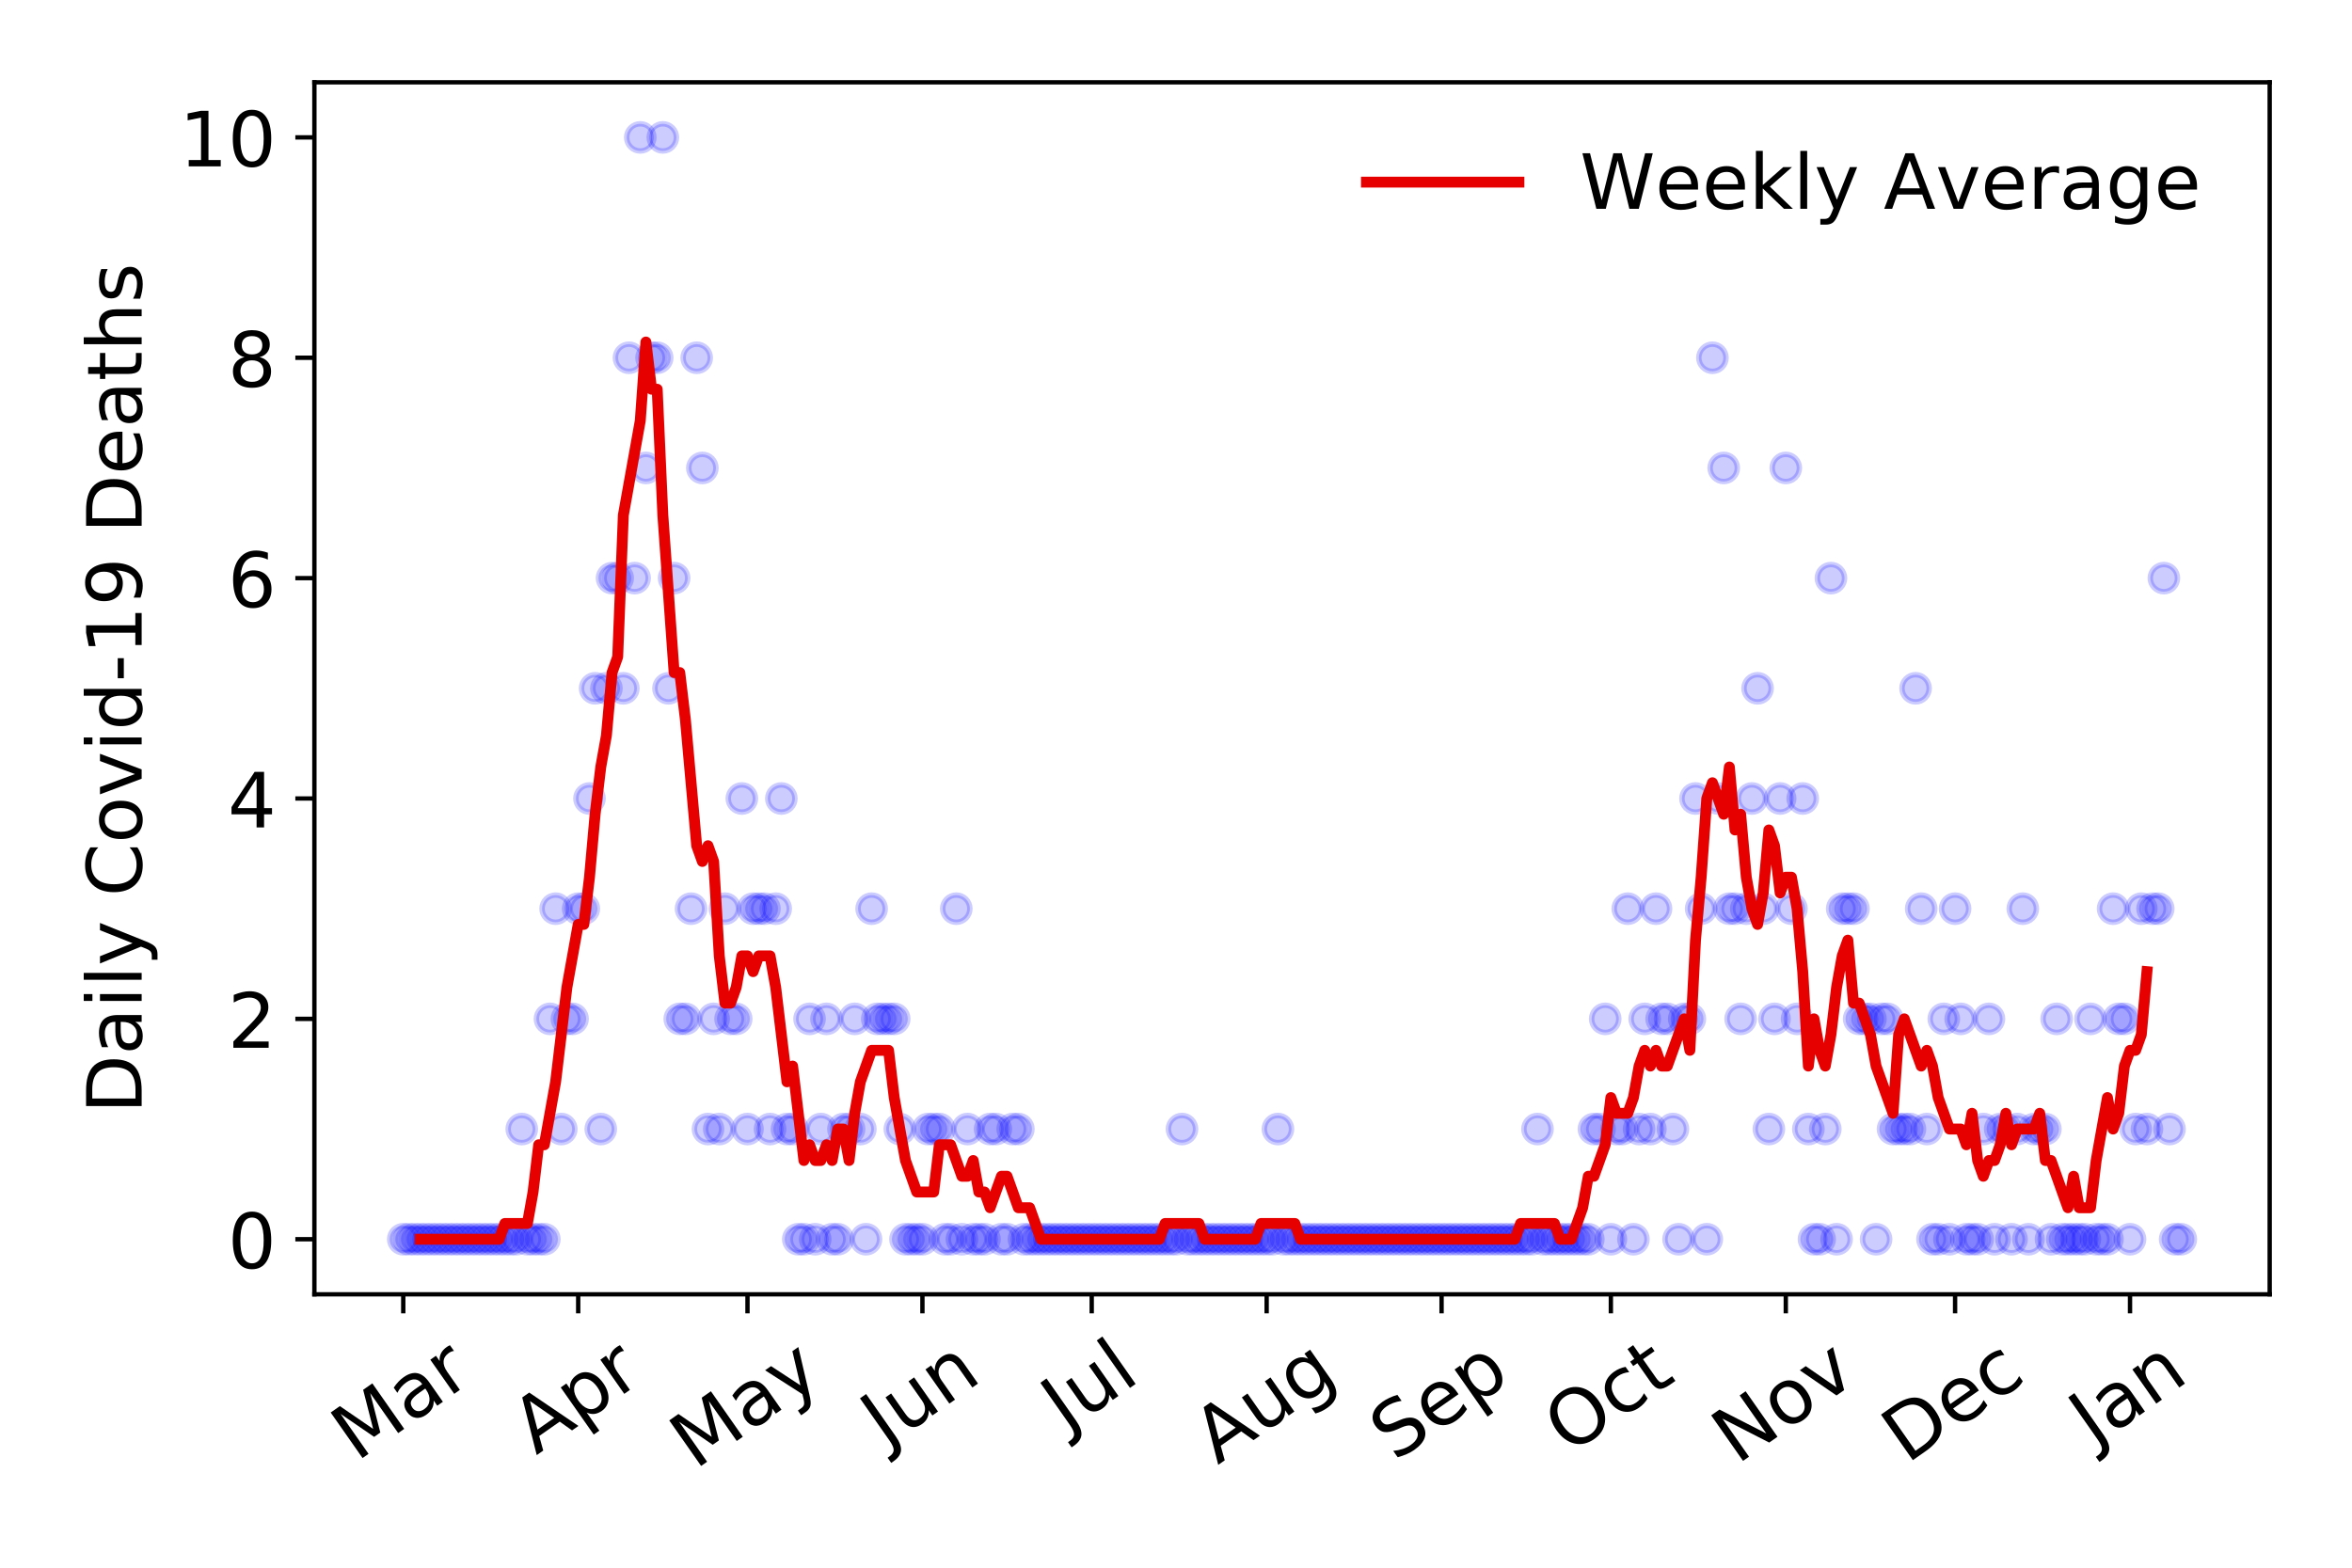 <?xml version="1.0" encoding="utf-8" standalone="no"?>
<!DOCTYPE svg PUBLIC "-//W3C//DTD SVG 1.1//EN"
  "http://www.w3.org/Graphics/SVG/1.1/DTD/svg11.dtd">
<!-- Created with matplotlib (https://matplotlib.org/) -->
<svg height="288pt" version="1.1" viewBox="0 0 432 288" width="432pt" xmlns="http://www.w3.org/2000/svg" xmlns:xlink="http://www.w3.org/1999/xlink">
 <defs>
  <style type="text/css">
*{stroke-linecap:butt;stroke-linejoin:round;}
  </style>
 </defs>
 <g id="figure_1">
  <g id="patch_1">
   <path d="M 0 288 
L 432 288 
L 432 0 
L 0 0 
z
" style="fill:#ffffff;"/>
  </g>
  <g id="axes_1">
   <g id="patch_2">
    <path d="M 57.745 237.778 
L 416.88 237.778 
L 416.88 15.12 
L 57.745 15.12 
z
" style="fill:#ffffff;"/>
   </g>
   <g id="matplotlib.axis_1">
    <g id="xtick_1">
     <g id="line2d_1">
      <defs>
       <path d="M 0 0 
L 0 3.5 
" id="m68bfddb8aa" style="stroke:#000000;stroke-width:0.8;"/>
      </defs>
      <g>
       <use style="stroke:#000000;stroke-width:0.8;" x="74.069" xlink:href="#m68bfddb8aa" y="237.778"/>
      </g>
     </g>
     <g id="text_1">
      <!-- Mar -->
      <defs>
       <path d="M 9.812 72.906 
L 24.516 72.906 
L 43.109 23.297 
L 61.812 72.906 
L 76.516 72.906 
L 76.516 0 
L 66.891 0 
L 66.891 64.016 
L 48.094 14.016 
L 38.188 14.016 
L 19.391 64.016 
L 19.391 0 
L 9.812 0 
z
" id="DejaVuSans-77"/>
       <path d="M 34.281 27.484 
Q 23.391 27.484 19.188 25 
Q 14.984 22.516 14.984 16.5 
Q 14.984 11.719 18.141 8.906 
Q 21.297 6.109 26.703 6.109 
Q 34.188 6.109 38.703 11.406 
Q 43.219 16.703 43.219 25.484 
L 43.219 27.484 
z
M 52.203 31.203 
L 52.203 0 
L 43.219 0 
L 43.219 8.297 
Q 40.141 3.328 35.547 0.953 
Q 30.953 -1.422 24.312 -1.422 
Q 15.922 -1.422 10.953 3.297 
Q 6 8.016 6 15.922 
Q 6 25.141 12.172 29.828 
Q 18.359 34.516 30.609 34.516 
L 43.219 34.516 
L 43.219 35.406 
Q 43.219 41.609 39.141 45 
Q 35.062 48.391 27.688 48.391 
Q 23 48.391 18.547 47.266 
Q 14.109 46.141 10.016 43.891 
L 10.016 52.203 
Q 14.938 54.109 19.578 55.047 
Q 24.219 56 28.609 56 
Q 40.484 56 46.344 49.844 
Q 52.203 43.703 52.203 31.203 
z
" id="DejaVuSans-97"/>
       <path d="M 41.109 46.297 
Q 39.594 47.172 37.812 47.578 
Q 36.031 48 33.891 48 
Q 26.266 48 22.188 43.047 
Q 18.109 38.094 18.109 28.812 
L 18.109 0 
L 9.078 0 
L 9.078 54.688 
L 18.109 54.688 
L 18.109 46.188 
Q 20.953 51.172 25.484 53.578 
Q 30.031 56 36.531 56 
Q 37.453 56 38.578 55.875 
Q 39.703 55.766 41.062 55.516 
z
" id="DejaVuSans-114"/>
      </defs>
      <g transform="translate(65.467 268.643)rotate(-35)scale(0.14 -0.14)">
       <use xlink:href="#DejaVuSans-77"/>
       <use x="86.279" xlink:href="#DejaVuSans-97"/>
       <use x="147.559" xlink:href="#DejaVuSans-114"/>
      </g>
     </g>
    </g>
    <g id="xtick_2">
     <g id="line2d_2">
      <g>
       <use style="stroke:#000000;stroke-width:0.8;" x="106.2" xlink:href="#m68bfddb8aa" y="237.778"/>
      </g>
     </g>
     <g id="text_2">
      <!-- Apr -->
      <defs>
       <path d="M 34.188 63.188 
L 20.797 26.906 
L 47.609 26.906 
z
M 28.609 72.906 
L 39.797 72.906 
L 67.578 0 
L 57.328 0 
L 50.688 18.703 
L 17.828 18.703 
L 11.188 0 
L 0.781 0 
z
" id="DejaVuSans-65"/>
       <path d="M 18.109 8.203 
L 18.109 -20.797 
L 9.078 -20.797 
L 9.078 54.688 
L 18.109 54.688 
L 18.109 46.391 
Q 20.953 51.266 25.266 53.625 
Q 29.594 56 35.594 56 
Q 45.562 56 51.781 48.094 
Q 58.016 40.188 58.016 27.297 
Q 58.016 14.406 51.781 6.484 
Q 45.562 -1.422 35.594 -1.422 
Q 29.594 -1.422 25.266 0.953 
Q 20.953 3.328 18.109 8.203 
z
M 48.688 27.297 
Q 48.688 37.203 44.609 42.844 
Q 40.531 48.484 33.406 48.484 
Q 26.266 48.484 22.188 42.844 
Q 18.109 37.203 18.109 27.297 
Q 18.109 17.391 22.188 11.75 
Q 26.266 6.109 33.406 6.109 
Q 40.531 6.109 44.609 11.75 
Q 48.688 17.391 48.688 27.297 
z
" id="DejaVuSans-112"/>
      </defs>
      <g transform="translate(98.496 267.384)rotate(-35)scale(0.14 -0.14)">
       <use xlink:href="#DejaVuSans-65"/>
       <use x="68.408" xlink:href="#DejaVuSans-112"/>
       <use x="131.885" xlink:href="#DejaVuSans-114"/>
      </g>
     </g>
    </g>
    <g id="xtick_3">
     <g id="line2d_3">
      <g>
       <use style="stroke:#000000;stroke-width:0.8;" x="137.294" xlink:href="#m68bfddb8aa" y="237.778"/>
      </g>
     </g>
     <g id="text_3">
      <!-- May -->
      <defs>
       <path d="M 32.172 -5.078 
Q 28.375 -14.844 24.75 -17.812 
Q 21.141 -20.797 15.094 -20.797 
L 7.906 -20.797 
L 7.906 -13.281 
L 13.188 -13.281 
Q 16.891 -13.281 18.938 -11.516 
Q 21 -9.766 23.484 -3.219 
L 25.094 0.875 
L 2.984 54.688 
L 12.5 54.688 
L 29.594 11.922 
L 46.688 54.688 
L 56.203 54.688 
z
" id="DejaVuSans-121"/>
      </defs>
      <g transform="translate(127.654 270.094)rotate(-35)scale(0.14 -0.14)">
       <use xlink:href="#DejaVuSans-77"/>
       <use x="86.279" xlink:href="#DejaVuSans-97"/>
       <use x="147.559" xlink:href="#DejaVuSans-121"/>
      </g>
     </g>
    </g>
    <g id="xtick_4">
     <g id="line2d_4">
      <g>
       <use style="stroke:#000000;stroke-width:0.8;" x="169.424" xlink:href="#m68bfddb8aa" y="237.778"/>
      </g>
     </g>
     <g id="text_4">
      <!-- Jun -->
      <defs>
       <path d="M 9.812 72.906 
L 19.672 72.906 
L 19.672 5.078 
Q 19.672 -8.109 14.672 -14.062 
Q 9.672 -20.016 -1.422 -20.016 
L -5.172 -20.016 
L -5.172 -11.719 
L -2.094 -11.719 
Q 4.438 -11.719 7.125 -8.047 
Q 9.812 -4.391 9.812 5.078 
z
" id="DejaVuSans-74"/>
       <path d="M 8.5 21.578 
L 8.5 54.688 
L 17.484 54.688 
L 17.484 21.922 
Q 17.484 14.156 20.5 10.266 
Q 23.531 6.391 29.594 6.391 
Q 36.859 6.391 41.078 11.031 
Q 45.312 15.672 45.312 23.688 
L 45.312 54.688 
L 54.297 54.688 
L 54.297 0 
L 45.312 0 
L 45.312 8.406 
Q 42.047 3.422 37.719 1 
Q 33.406 -1.422 27.688 -1.422 
Q 18.266 -1.422 13.375 4.438 
Q 8.5 10.297 8.5 21.578 
z
M 31.109 56 
z
" id="DejaVuSans-117"/>
       <path d="M 54.891 33.016 
L 54.891 0 
L 45.906 0 
L 45.906 32.719 
Q 45.906 40.484 42.875 44.328 
Q 39.844 48.188 33.797 48.188 
Q 26.516 48.188 22.312 43.547 
Q 18.109 38.922 18.109 30.906 
L 18.109 0 
L 9.078 0 
L 9.078 54.688 
L 18.109 54.688 
L 18.109 46.188 
Q 21.344 51.125 25.703 53.562 
Q 30.078 56 35.797 56 
Q 45.219 56 50.047 50.172 
Q 54.891 44.344 54.891 33.016 
z
" id="DejaVuSans-110"/>
      </defs>
      <g transform="translate(162.68 266.039)rotate(-35)scale(0.14 -0.14)">
       <use xlink:href="#DejaVuSans-74"/>
       <use x="29.492" xlink:href="#DejaVuSans-117"/>
       <use x="92.871" xlink:href="#DejaVuSans-110"/>
      </g>
     </g>
    </g>
    <g id="xtick_5">
     <g id="line2d_5">
      <g>
       <use style="stroke:#000000;stroke-width:0.8;" x="200.518" xlink:href="#m68bfddb8aa" y="237.778"/>
      </g>
     </g>
     <g id="text_5">
      <!-- Jul -->
      <defs>
       <path d="M 9.422 75.984 
L 18.406 75.984 
L 18.406 0 
L 9.422 0 
z
" id="DejaVuSans-108"/>
      </defs>
      <g transform="translate(195.815 263.181)rotate(-35)scale(0.14 -0.14)">
       <use xlink:href="#DejaVuSans-74"/>
       <use x="29.492" xlink:href="#DejaVuSans-117"/>
       <use x="92.871" xlink:href="#DejaVuSans-108"/>
      </g>
     </g>
    </g>
    <g id="xtick_6">
     <g id="line2d_6">
      <g>
       <use style="stroke:#000000;stroke-width:0.8;" x="232.648" xlink:href="#m68bfddb8aa" y="237.778"/>
      </g>
     </g>
     <g id="text_6">
      <!-- Aug -->
      <defs>
       <path d="M 45.406 27.984 
Q 45.406 37.75 41.375 43.109 
Q 37.359 48.484 30.078 48.484 
Q 22.859 48.484 18.828 43.109 
Q 14.797 37.75 14.797 27.984 
Q 14.797 18.266 18.828 12.891 
Q 22.859 7.516 30.078 7.516 
Q 37.359 7.516 41.375 12.891 
Q 45.406 18.266 45.406 27.984 
z
M 54.391 6.781 
Q 54.391 -7.172 48.188 -13.984 
Q 42 -20.797 29.203 -20.797 
Q 24.469 -20.797 20.266 -20.094 
Q 16.062 -19.391 12.109 -17.922 
L 12.109 -9.188 
Q 16.062 -11.328 19.922 -12.344 
Q 23.781 -13.375 27.781 -13.375 
Q 36.625 -13.375 41.016 -8.766 
Q 45.406 -4.156 45.406 5.172 
L 45.406 9.625 
Q 42.625 4.781 38.281 2.391 
Q 33.938 0 27.875 0 
Q 17.828 0 11.672 7.656 
Q 5.516 15.328 5.516 27.984 
Q 5.516 40.672 11.672 48.328 
Q 17.828 56 27.875 56 
Q 33.938 56 38.281 53.609 
Q 42.625 51.219 45.406 46.391 
L 45.406 54.688 
L 54.391 54.688 
z
" id="DejaVuSans-103"/>
      </defs>
      <g transform="translate(223.668 269.172)rotate(-35)scale(0.14 -0.14)">
       <use xlink:href="#DejaVuSans-65"/>
       <use x="68.408" xlink:href="#DejaVuSans-117"/>
       <use x="131.787" xlink:href="#DejaVuSans-103"/>
      </g>
     </g>
    </g>
    <g id="xtick_7">
     <g id="line2d_7">
      <g>
       <use style="stroke:#000000;stroke-width:0.8;" x="264.779" xlink:href="#m68bfddb8aa" y="237.778"/>
      </g>
     </g>
     <g id="text_7">
      <!-- Sep -->
      <defs>
       <path d="M 53.516 70.516 
L 53.516 60.891 
Q 47.906 63.578 42.922 64.891 
Q 37.938 66.219 33.297 66.219 
Q 25.25 66.219 20.875 63.094 
Q 16.5 59.969 16.5 54.203 
Q 16.5 49.359 19.406 46.891 
Q 22.312 44.438 30.422 42.922 
L 36.375 41.703 
Q 47.406 39.594 52.656 34.297 
Q 57.906 29 57.906 20.125 
Q 57.906 9.516 50.797 4.047 
Q 43.703 -1.422 29.984 -1.422 
Q 24.812 -1.422 18.969 -0.25 
Q 13.141 0.922 6.891 3.219 
L 6.891 13.375 
Q 12.891 10.016 18.656 8.297 
Q 24.422 6.594 29.984 6.594 
Q 38.422 6.594 43.016 9.906 
Q 47.609 13.234 47.609 19.391 
Q 47.609 24.75 44.312 27.781 
Q 41.016 30.812 33.5 32.328 
L 27.484 33.5 
Q 16.453 35.688 11.516 40.375 
Q 6.594 45.062 6.594 53.422 
Q 6.594 63.094 13.406 68.656 
Q 20.219 74.219 32.172 74.219 
Q 37.312 74.219 42.625 73.281 
Q 47.953 72.359 53.516 70.516 
z
" id="DejaVuSans-83"/>
       <path d="M 56.203 29.594 
L 56.203 25.203 
L 14.891 25.203 
Q 15.484 15.922 20.484 11.062 
Q 25.484 6.203 34.422 6.203 
Q 39.594 6.203 44.453 7.469 
Q 49.312 8.734 54.109 11.281 
L 54.109 2.781 
Q 49.266 0.734 44.188 -0.344 
Q 39.109 -1.422 33.891 -1.422 
Q 20.797 -1.422 13.156 6.188 
Q 5.516 13.812 5.516 26.812 
Q 5.516 40.234 12.766 48.109 
Q 20.016 56 32.328 56 
Q 43.359 56 49.781 48.891 
Q 56.203 41.797 56.203 29.594 
z
M 47.219 32.234 
Q 47.125 39.594 43.094 43.984 
Q 39.062 48.391 32.422 48.391 
Q 24.906 48.391 20.391 44.141 
Q 15.875 39.891 15.188 32.172 
z
" id="DejaVuSans-101"/>
      </defs>
      <g transform="translate(256.186 268.629)rotate(-35)scale(0.14 -0.14)">
       <use xlink:href="#DejaVuSans-83"/>
       <use x="63.477" xlink:href="#DejaVuSans-101"/>
       <use x="125" xlink:href="#DejaVuSans-112"/>
      </g>
     </g>
    </g>
    <g id="xtick_8">
     <g id="line2d_8">
      <g>
       <use style="stroke:#000000;stroke-width:0.8;" x="295.873" xlink:href="#m68bfddb8aa" y="237.778"/>
      </g>
     </g>
     <g id="text_8">
      <!-- Oct -->
      <defs>
       <path d="M 39.406 66.219 
Q 28.656 66.219 22.328 58.203 
Q 16.016 50.203 16.016 36.375 
Q 16.016 22.609 22.328 14.594 
Q 28.656 6.594 39.406 6.594 
Q 50.141 6.594 56.422 14.594 
Q 62.703 22.609 62.703 36.375 
Q 62.703 50.203 56.422 58.203 
Q 50.141 66.219 39.406 66.219 
z
M 39.406 74.219 
Q 54.734 74.219 63.906 63.938 
Q 73.094 53.656 73.094 36.375 
Q 73.094 19.141 63.906 8.859 
Q 54.734 -1.422 39.406 -1.422 
Q 24.031 -1.422 14.812 8.828 
Q 5.609 19.094 5.609 36.375 
Q 5.609 53.656 14.812 63.938 
Q 24.031 74.219 39.406 74.219 
z
" id="DejaVuSans-79"/>
       <path d="M 48.781 52.594 
L 48.781 44.188 
Q 44.969 46.297 41.141 47.344 
Q 37.312 48.391 33.406 48.391 
Q 24.656 48.391 19.812 42.844 
Q 14.984 37.312 14.984 27.297 
Q 14.984 17.281 19.812 11.734 
Q 24.656 6.203 33.406 6.203 
Q 37.312 6.203 41.141 7.25 
Q 44.969 8.297 48.781 10.406 
L 48.781 2.094 
Q 45.016 0.344 40.984 -0.531 
Q 36.969 -1.422 32.422 -1.422 
Q 20.062 -1.422 12.781 6.344 
Q 5.516 14.109 5.516 27.297 
Q 5.516 40.672 12.859 48.328 
Q 20.219 56 33.016 56 
Q 37.156 56 41.109 55.141 
Q 45.062 54.297 48.781 52.594 
z
" id="DejaVuSans-99"/>
       <path d="M 18.312 70.219 
L 18.312 54.688 
L 36.812 54.688 
L 36.812 47.703 
L 18.312 47.703 
L 18.312 18.016 
Q 18.312 11.328 20.141 9.422 
Q 21.969 7.516 27.594 7.516 
L 36.812 7.516 
L 36.812 0 
L 27.594 0 
Q 17.188 0 13.234 3.875 
Q 9.281 7.766 9.281 18.016 
L 9.281 47.703 
L 2.688 47.703 
L 2.688 54.688 
L 9.281 54.688 
L 9.281 70.219 
z
" id="DejaVuSans-116"/>
      </defs>
      <g transform="translate(288.174 267.377)rotate(-35)scale(0.14 -0.14)">
       <use xlink:href="#DejaVuSans-79"/>
       <use x="78.711" xlink:href="#DejaVuSans-99"/>
       <use x="133.691" xlink:href="#DejaVuSans-116"/>
      </g>
     </g>
    </g>
    <g id="xtick_9">
     <g id="line2d_9">
      <g>
       <use style="stroke:#000000;stroke-width:0.8;" x="328.003" xlink:href="#m68bfddb8aa" y="237.778"/>
      </g>
     </g>
     <g id="text_9">
      <!-- Nov -->
      <defs>
       <path d="M 9.812 72.906 
L 23.094 72.906 
L 55.422 11.922 
L 55.422 72.906 
L 64.984 72.906 
L 64.984 0 
L 51.703 0 
L 19.391 60.984 
L 19.391 0 
L 9.812 0 
z
" id="DejaVuSans-78"/>
       <path d="M 30.609 48.391 
Q 23.391 48.391 19.188 42.75 
Q 14.984 37.109 14.984 27.297 
Q 14.984 17.484 19.156 11.844 
Q 23.344 6.203 30.609 6.203 
Q 37.797 6.203 41.984 11.859 
Q 46.188 17.531 46.188 27.297 
Q 46.188 37.016 41.984 42.703 
Q 37.797 48.391 30.609 48.391 
z
M 30.609 56 
Q 42.328 56 49.016 48.375 
Q 55.719 40.766 55.719 27.297 
Q 55.719 13.875 49.016 6.219 
Q 42.328 -1.422 30.609 -1.422 
Q 18.844 -1.422 12.172 6.219 
Q 5.516 13.875 5.516 27.297 
Q 5.516 40.766 12.172 48.375 
Q 18.844 56 30.609 56 
z
" id="DejaVuSans-111"/>
       <path d="M 2.984 54.688 
L 12.5 54.688 
L 29.594 8.797 
L 46.688 54.688 
L 56.203 54.688 
L 35.688 0 
L 23.484 0 
z
" id="DejaVuSans-118"/>
      </defs>
      <g transform="translate(319.027 269.166)rotate(-35)scale(0.14 -0.14)">
       <use xlink:href="#DejaVuSans-78"/>
       <use x="74.805" xlink:href="#DejaVuSans-111"/>
       <use x="135.986" xlink:href="#DejaVuSans-118"/>
      </g>
     </g>
    </g>
    <g id="xtick_10">
     <g id="line2d_10">
      <g>
       <use style="stroke:#000000;stroke-width:0.8;" x="359.097" xlink:href="#m68bfddb8aa" y="237.778"/>
      </g>
     </g>
     <g id="text_10">
      <!-- Dec -->
      <defs>
       <path d="M 19.672 64.797 
L 19.672 8.109 
L 31.594 8.109 
Q 46.688 8.109 53.688 14.938 
Q 60.688 21.781 60.688 36.531 
Q 60.688 51.172 53.688 57.984 
Q 46.688 64.797 31.594 64.797 
z
M 9.812 72.906 
L 30.078 72.906 
Q 51.266 72.906 61.172 64.094 
Q 71.094 55.281 71.094 36.531 
Q 71.094 17.672 61.125 8.828 
Q 51.172 0 30.078 0 
L 9.812 0 
z
" id="DejaVuSans-68"/>
      </defs>
      <g transform="translate(350.217 269.032)rotate(-35)scale(0.14 -0.14)">
       <use xlink:href="#DejaVuSans-68"/>
       <use x="77.002" xlink:href="#DejaVuSans-101"/>
       <use x="138.525" xlink:href="#DejaVuSans-99"/>
      </g>
     </g>
    </g>
    <g id="xtick_11">
     <g id="line2d_11">
      <g>
       <use style="stroke:#000000;stroke-width:0.8;" x="391.228" xlink:href="#m68bfddb8aa" y="237.778"/>
      </g>
     </g>
     <g id="text_11">
      <!-- Jan -->
      <g transform="translate(384.604 265.871)rotate(-35)scale(0.14 -0.14)">
       <use xlink:href="#DejaVuSans-74"/>
       <use x="29.492" xlink:href="#DejaVuSans-97"/>
       <use x="90.771" xlink:href="#DejaVuSans-110"/>
      </g>
     </g>
    </g>
   </g>
   <g id="matplotlib.axis_2">
    <g id="ytick_1">
     <g id="line2d_12">
      <defs>
       <path d="M 0 0 
L -3.5 0 
" id="m770752ad94" style="stroke:#000000;stroke-width:0.8;"/>
      </defs>
      <g>
       <use style="stroke:#000000;stroke-width:0.8;" x="57.745" xlink:href="#m770752ad94" y="227.657"/>
      </g>
     </g>
     <g id="text_12">
      <!-- 0 -->
      <defs>
       <path d="M 31.781 66.406 
Q 24.172 66.406 20.328 58.906 
Q 16.5 51.422 16.5 36.375 
Q 16.5 21.391 20.328 13.891 
Q 24.172 6.391 31.781 6.391 
Q 39.453 6.391 43.281 13.891 
Q 47.125 21.391 47.125 36.375 
Q 47.125 51.422 43.281 58.906 
Q 39.453 66.406 31.781 66.406 
z
M 31.781 74.219 
Q 44.047 74.219 50.516 64.516 
Q 56.984 54.828 56.984 36.375 
Q 56.984 17.969 50.516 8.266 
Q 44.047 -1.422 31.781 -1.422 
Q 19.531 -1.422 13.062 8.266 
Q 6.594 17.969 6.594 36.375 
Q 6.594 54.828 13.062 64.516 
Q 19.531 74.219 31.781 74.219 
z
" id="DejaVuSans-48"/>
      </defs>
      <g transform="translate(41.837 232.976)scale(0.14 -0.14)">
       <use xlink:href="#DejaVuSans-48"/>
      </g>
     </g>
    </g>
    <g id="ytick_2">
     <g id="line2d_13">
      <g>
       <use style="stroke:#000000;stroke-width:0.8;" x="57.745" xlink:href="#m770752ad94" y="187.174"/>
      </g>
     </g>
     <g id="text_13">
      <!-- 2 -->
      <defs>
       <path d="M 19.188 8.297 
L 53.609 8.297 
L 53.609 0 
L 7.328 0 
L 7.328 8.297 
Q 12.938 14.109 22.625 23.891 
Q 32.328 33.688 34.812 36.531 
Q 39.547 41.844 41.422 45.531 
Q 43.312 49.219 43.312 52.781 
Q 43.312 58.594 39.234 62.25 
Q 35.156 65.922 28.609 65.922 
Q 23.969 65.922 18.812 64.312 
Q 13.672 62.703 7.812 59.422 
L 7.812 69.391 
Q 13.766 71.781 18.938 73 
Q 24.125 74.219 28.422 74.219 
Q 39.75 74.219 46.484 68.547 
Q 53.219 62.891 53.219 53.422 
Q 53.219 48.922 51.531 44.891 
Q 49.859 40.875 45.406 35.406 
Q 44.188 33.984 37.641 27.219 
Q 31.109 20.453 19.188 8.297 
z
" id="DejaVuSans-50"/>
      </defs>
      <g transform="translate(41.837 192.493)scale(0.14 -0.14)">
       <use xlink:href="#DejaVuSans-50"/>
      </g>
     </g>
    </g>
    <g id="ytick_3">
     <g id="line2d_14">
      <g>
       <use style="stroke:#000000;stroke-width:0.8;" x="57.745" xlink:href="#m770752ad94" y="146.691"/>
      </g>
     </g>
     <g id="text_14">
      <!-- 4 -->
      <defs>
       <path d="M 37.797 64.312 
L 12.891 25.391 
L 37.797 25.391 
z
M 35.203 72.906 
L 47.609 72.906 
L 47.609 25.391 
L 58.016 25.391 
L 58.016 17.188 
L 47.609 17.188 
L 47.609 0 
L 37.797 0 
L 37.797 17.188 
L 4.891 17.188 
L 4.891 26.703 
z
" id="DejaVuSans-52"/>
      </defs>
      <g transform="translate(41.837 152.01)scale(0.14 -0.14)">
       <use xlink:href="#DejaVuSans-52"/>
      </g>
     </g>
    </g>
    <g id="ytick_4">
     <g id="line2d_15">
      <g>
       <use style="stroke:#000000;stroke-width:0.8;" x="57.745" xlink:href="#m770752ad94" y="106.207"/>
      </g>
     </g>
     <g id="text_15">
      <!-- 6 -->
      <defs>
       <path d="M 33.016 40.375 
Q 26.375 40.375 22.484 35.828 
Q 18.609 31.297 18.609 23.391 
Q 18.609 15.531 22.484 10.953 
Q 26.375 6.391 33.016 6.391 
Q 39.656 6.391 43.531 10.953 
Q 47.406 15.531 47.406 23.391 
Q 47.406 31.297 43.531 35.828 
Q 39.656 40.375 33.016 40.375 
z
M 52.594 71.297 
L 52.594 62.312 
Q 48.875 64.062 45.094 64.984 
Q 41.312 65.922 37.594 65.922 
Q 27.828 65.922 22.672 59.328 
Q 17.531 52.734 16.797 39.406 
Q 19.672 43.656 24.016 45.922 
Q 28.375 48.188 33.594 48.188 
Q 44.578 48.188 50.953 41.516 
Q 57.328 34.859 57.328 23.391 
Q 57.328 12.156 50.688 5.359 
Q 44.047 -1.422 33.016 -1.422 
Q 20.359 -1.422 13.672 8.266 
Q 6.984 17.969 6.984 36.375 
Q 6.984 53.656 15.188 63.938 
Q 23.391 74.219 37.203 74.219 
Q 40.922 74.219 44.703 73.484 
Q 48.484 72.75 52.594 71.297 
z
" id="DejaVuSans-54"/>
      </defs>
      <g transform="translate(41.837 111.526)scale(0.14 -0.14)">
       <use xlink:href="#DejaVuSans-54"/>
      </g>
     </g>
    </g>
    <g id="ytick_5">
     <g id="line2d_16">
      <g>
       <use style="stroke:#000000;stroke-width:0.8;" x="57.745" xlink:href="#m770752ad94" y="65.724"/>
      </g>
     </g>
     <g id="text_16">
      <!-- 8 -->
      <defs>
       <path d="M 31.781 34.625 
Q 24.75 34.625 20.719 30.859 
Q 16.703 27.094 16.703 20.516 
Q 16.703 13.922 20.719 10.156 
Q 24.75 6.391 31.781 6.391 
Q 38.812 6.391 42.859 10.172 
Q 46.922 13.969 46.922 20.516 
Q 46.922 27.094 42.891 30.859 
Q 38.875 34.625 31.781 34.625 
z
M 21.922 38.812 
Q 15.578 40.375 12.031 44.719 
Q 8.5 49.078 8.5 55.328 
Q 8.5 64.062 14.719 69.141 
Q 20.953 74.219 31.781 74.219 
Q 42.672 74.219 48.875 69.141 
Q 55.078 64.062 55.078 55.328 
Q 55.078 49.078 51.531 44.719 
Q 48 40.375 41.703 38.812 
Q 48.828 37.156 52.797 32.312 
Q 56.781 27.484 56.781 20.516 
Q 56.781 9.906 50.312 4.234 
Q 43.844 -1.422 31.781 -1.422 
Q 19.734 -1.422 13.25 4.234 
Q 6.781 9.906 6.781 20.516 
Q 6.781 27.484 10.781 32.312 
Q 14.797 37.156 21.922 38.812 
z
M 18.312 54.391 
Q 18.312 48.734 21.844 45.562 
Q 25.391 42.391 31.781 42.391 
Q 38.141 42.391 41.719 45.562 
Q 45.312 48.734 45.312 54.391 
Q 45.312 60.062 41.719 63.234 
Q 38.141 66.406 31.781 66.406 
Q 25.391 66.406 21.844 63.234 
Q 18.312 60.062 18.312 54.391 
z
" id="DejaVuSans-56"/>
      </defs>
      <g transform="translate(41.837 71.043)scale(0.14 -0.14)">
       <use xlink:href="#DejaVuSans-56"/>
      </g>
     </g>
    </g>
    <g id="ytick_6">
     <g id="line2d_17">
      <g>
       <use style="stroke:#000000;stroke-width:0.8;" x="57.745" xlink:href="#m770752ad94" y="25.241"/>
      </g>
     </g>
     <g id="text_17">
      <!-- 10 -->
      <defs>
       <path d="M 12.406 8.297 
L 28.516 8.297 
L 28.516 63.922 
L 10.984 60.406 
L 10.984 69.391 
L 28.422 72.906 
L 38.281 72.906 
L 38.281 8.297 
L 54.391 8.297 
L 54.391 0 
L 12.406 0 
z
" id="DejaVuSans-49"/>
      </defs>
      <g transform="translate(32.93 30.56)scale(0.14 -0.14)">
       <use xlink:href="#DejaVuSans-49"/>
       <use x="63.623" xlink:href="#DejaVuSans-48"/>
      </g>
     </g>
    </g>
    <g id="text_18">
     <!-- Daily Covid-19 Deaths -->
     <defs>
      <path d="M 9.422 54.688 
L 18.406 54.688 
L 18.406 0 
L 9.422 0 
z
M 9.422 75.984 
L 18.406 75.984 
L 18.406 64.594 
L 9.422 64.594 
z
" id="DejaVuSans-105"/>
      <path id="DejaVuSans-32"/>
      <path d="M 64.406 67.281 
L 64.406 56.891 
Q 59.422 61.531 53.781 63.812 
Q 48.141 66.109 41.797 66.109 
Q 29.297 66.109 22.656 58.469 
Q 16.016 50.828 16.016 36.375 
Q 16.016 21.969 22.656 14.328 
Q 29.297 6.688 41.797 6.688 
Q 48.141 6.688 53.781 8.984 
Q 59.422 11.281 64.406 15.922 
L 64.406 5.609 
Q 59.234 2.094 53.438 0.328 
Q 47.656 -1.422 41.219 -1.422 
Q 24.656 -1.422 15.125 8.703 
Q 5.609 18.844 5.609 36.375 
Q 5.609 53.953 15.125 64.078 
Q 24.656 74.219 41.219 74.219 
Q 47.75 74.219 53.531 72.484 
Q 59.328 70.75 64.406 67.281 
z
" id="DejaVuSans-67"/>
      <path d="M 45.406 46.391 
L 45.406 75.984 
L 54.391 75.984 
L 54.391 0 
L 45.406 0 
L 45.406 8.203 
Q 42.578 3.328 38.25 0.953 
Q 33.938 -1.422 27.875 -1.422 
Q 17.969 -1.422 11.734 6.484 
Q 5.516 14.406 5.516 27.297 
Q 5.516 40.188 11.734 48.094 
Q 17.969 56 27.875 56 
Q 33.938 56 38.25 53.625 
Q 42.578 51.266 45.406 46.391 
z
M 14.797 27.297 
Q 14.797 17.391 18.875 11.75 
Q 22.953 6.109 30.078 6.109 
Q 37.203 6.109 41.297 11.75 
Q 45.406 17.391 45.406 27.297 
Q 45.406 37.203 41.297 42.844 
Q 37.203 48.484 30.078 48.484 
Q 22.953 48.484 18.875 42.844 
Q 14.797 37.203 14.797 27.297 
z
" id="DejaVuSans-100"/>
      <path d="M 4.891 31.391 
L 31.203 31.391 
L 31.203 23.391 
L 4.891 23.391 
z
" id="DejaVuSans-45"/>
      <path d="M 10.984 1.516 
L 10.984 10.5 
Q 14.703 8.734 18.5 7.812 
Q 22.312 6.891 25.984 6.891 
Q 35.75 6.891 40.891 13.453 
Q 46.047 20.016 46.781 33.406 
Q 43.953 29.203 39.594 26.953 
Q 35.25 24.703 29.984 24.703 
Q 19.047 24.703 12.672 31.312 
Q 6.297 37.938 6.297 49.422 
Q 6.297 60.641 12.938 67.422 
Q 19.578 74.219 30.609 74.219 
Q 43.266 74.219 49.922 64.516 
Q 56.594 54.828 56.594 36.375 
Q 56.594 19.141 48.406 8.859 
Q 40.234 -1.422 26.422 -1.422 
Q 22.703 -1.422 18.891 -0.688 
Q 15.094 0.047 10.984 1.516 
z
M 30.609 32.422 
Q 37.25 32.422 41.125 36.953 
Q 45.016 41.5 45.016 49.422 
Q 45.016 57.281 41.125 61.844 
Q 37.25 66.406 30.609 66.406 
Q 23.969 66.406 20.094 61.844 
Q 16.219 57.281 16.219 49.422 
Q 16.219 41.5 20.094 36.953 
Q 23.969 32.422 30.609 32.422 
z
" id="DejaVuSans-57"/>
      <path d="M 54.891 33.016 
L 54.891 0 
L 45.906 0 
L 45.906 32.719 
Q 45.906 40.484 42.875 44.328 
Q 39.844 48.188 33.797 48.188 
Q 26.516 48.188 22.312 43.547 
Q 18.109 38.922 18.109 30.906 
L 18.109 0 
L 9.078 0 
L 9.078 75.984 
L 18.109 75.984 
L 18.109 46.188 
Q 21.344 51.125 25.703 53.562 
Q 30.078 56 35.797 56 
Q 45.219 56 50.047 50.172 
Q 54.891 44.344 54.891 33.016 
z
" id="DejaVuSans-104"/>
      <path d="M 44.281 53.078 
L 44.281 44.578 
Q 40.484 46.531 36.375 47.5 
Q 32.281 48.484 27.875 48.484 
Q 21.188 48.484 17.844 46.438 
Q 14.5 44.391 14.5 40.281 
Q 14.5 37.156 16.891 35.375 
Q 19.281 33.594 26.516 31.984 
L 29.594 31.297 
Q 39.156 29.25 43.188 25.516 
Q 47.219 21.781 47.219 15.094 
Q 47.219 7.469 41.188 3.016 
Q 35.156 -1.422 24.609 -1.422 
Q 20.219 -1.422 15.453 -0.562 
Q 10.688 0.297 5.422 2 
L 5.422 11.281 
Q 10.406 8.688 15.234 7.391 
Q 20.062 6.109 24.812 6.109 
Q 31.156 6.109 34.562 8.281 
Q 37.984 10.453 37.984 14.406 
Q 37.984 18.062 35.516 20.016 
Q 33.062 21.969 24.703 23.781 
L 21.578 24.516 
Q 13.234 26.266 9.516 29.906 
Q 5.812 33.547 5.812 39.891 
Q 5.812 47.609 11.281 51.797 
Q 16.75 56 26.812 56 
Q 31.781 56 36.172 55.266 
Q 40.578 54.547 44.281 53.078 
z
" id="DejaVuSans-115"/>
     </defs>
     <g transform="translate(26.018 204.56)rotate(-90)scale(0.14 -0.14)">
      <use xlink:href="#DejaVuSans-68"/>
      <use x="77.002" xlink:href="#DejaVuSans-97"/>
      <use x="138.281" xlink:href="#DejaVuSans-105"/>
      <use x="166.064" xlink:href="#DejaVuSans-108"/>
      <use x="193.848" xlink:href="#DejaVuSans-121"/>
      <use x="253.027" xlink:href="#DejaVuSans-32"/>
      <use x="284.814" xlink:href="#DejaVuSans-67"/>
      <use x="354.639" xlink:href="#DejaVuSans-111"/>
      <use x="415.82" xlink:href="#DejaVuSans-118"/>
      <use x="475" xlink:href="#DejaVuSans-105"/>
      <use x="502.783" xlink:href="#DejaVuSans-100"/>
      <use x="566.26" xlink:href="#DejaVuSans-45"/>
      <use x="602.344" xlink:href="#DejaVuSans-49"/>
      <use x="665.967" xlink:href="#DejaVuSans-57"/>
      <use x="729.59" xlink:href="#DejaVuSans-32"/>
      <use x="761.377" xlink:href="#DejaVuSans-68"/>
      <use x="838.379" xlink:href="#DejaVuSans-101"/>
      <use x="899.902" xlink:href="#DejaVuSans-97"/>
      <use x="961.182" xlink:href="#DejaVuSans-116"/>
      <use x="1000.391" xlink:href="#DejaVuSans-104"/>
      <use x="1063.77" xlink:href="#DejaVuSans-115"/>
     </g>
    </g>
   </g>
   <g id="line2d_18">
    <defs>
     <path d="M 0 2.5 
C 0.663 2.5 1.299 2.237 1.768 1.768 
C 2.237 1.299 2.5 0.663 2.5 0 
C 2.5 -0.663 2.237 -1.299 1.768 -1.768 
C 1.299 -2.237 0.663 -2.5 0 -2.5 
C -0.663 -2.5 -1.299 -2.237 -1.768 -1.768 
C -2.237 -1.299 -2.5 -0.663 -2.5 0 
C -2.5 0.663 -2.237 1.299 -1.768 1.768 
C -1.299 2.237 -0.663 2.5 0 2.5 
z
" id="md0616713e3" style="stroke:#0000ff;stroke-opacity:0.2;"/>
    </defs>
    <g clip-path="url(#p6c0eccba97)">
     <use style="fill:#0000ff;fill-opacity:0.2;stroke:#0000ff;stroke-opacity:0.2;" x="74.069" xlink:href="#md0616713e3" y="227.657"/>
     <use style="fill:#0000ff;fill-opacity:0.2;stroke:#0000ff;stroke-opacity:0.2;" x="75.106" xlink:href="#md0616713e3" y="227.657"/>
     <use style="fill:#0000ff;fill-opacity:0.2;stroke:#0000ff;stroke-opacity:0.2;" x="76.142" xlink:href="#md0616713e3" y="227.657"/>
     <use style="fill:#0000ff;fill-opacity:0.2;stroke:#0000ff;stroke-opacity:0.2;" x="77.179" xlink:href="#md0616713e3" y="227.657"/>
     <use style="fill:#0000ff;fill-opacity:0.2;stroke:#0000ff;stroke-opacity:0.2;" x="78.215" xlink:href="#md0616713e3" y="227.657"/>
     <use style="fill:#0000ff;fill-opacity:0.2;stroke:#0000ff;stroke-opacity:0.2;" x="79.252" xlink:href="#md0616713e3" y="227.657"/>
     <use style="fill:#0000ff;fill-opacity:0.2;stroke:#0000ff;stroke-opacity:0.2;" x="80.288" xlink:href="#md0616713e3" y="227.657"/>
     <use style="fill:#0000ff;fill-opacity:0.2;stroke:#0000ff;stroke-opacity:0.2;" x="81.325" xlink:href="#md0616713e3" y="227.657"/>
     <use style="fill:#0000ff;fill-opacity:0.2;stroke:#0000ff;stroke-opacity:0.2;" x="82.361" xlink:href="#md0616713e3" y="227.657"/>
     <use style="fill:#0000ff;fill-opacity:0.2;stroke:#0000ff;stroke-opacity:0.2;" x="83.397" xlink:href="#md0616713e3" y="227.657"/>
     <use style="fill:#0000ff;fill-opacity:0.2;stroke:#0000ff;stroke-opacity:0.2;" x="84.434" xlink:href="#md0616713e3" y="227.657"/>
     <use style="fill:#0000ff;fill-opacity:0.2;stroke:#0000ff;stroke-opacity:0.2;" x="85.47" xlink:href="#md0616713e3" y="227.657"/>
     <use style="fill:#0000ff;fill-opacity:0.2;stroke:#0000ff;stroke-opacity:0.2;" x="86.507" xlink:href="#md0616713e3" y="227.657"/>
     <use style="fill:#0000ff;fill-opacity:0.2;stroke:#0000ff;stroke-opacity:0.2;" x="87.543" xlink:href="#md0616713e3" y="227.657"/>
     <use style="fill:#0000ff;fill-opacity:0.2;stroke:#0000ff;stroke-opacity:0.2;" x="88.58" xlink:href="#md0616713e3" y="227.657"/>
     <use style="fill:#0000ff;fill-opacity:0.2;stroke:#0000ff;stroke-opacity:0.2;" x="89.616" xlink:href="#md0616713e3" y="227.657"/>
     <use style="fill:#0000ff;fill-opacity:0.2;stroke:#0000ff;stroke-opacity:0.2;" x="90.653" xlink:href="#md0616713e3" y="227.657"/>
     <use style="fill:#0000ff;fill-opacity:0.2;stroke:#0000ff;stroke-opacity:0.2;" x="91.689" xlink:href="#md0616713e3" y="227.657"/>
     <use style="fill:#0000ff;fill-opacity:0.2;stroke:#0000ff;stroke-opacity:0.2;" x="92.726" xlink:href="#md0616713e3" y="227.657"/>
     <use style="fill:#0000ff;fill-opacity:0.2;stroke:#0000ff;stroke-opacity:0.2;" x="93.762" xlink:href="#md0616713e3" y="227.657"/>
     <use style="fill:#0000ff;fill-opacity:0.2;stroke:#0000ff;stroke-opacity:0.2;" x="94.799" xlink:href="#md0616713e3" y="227.657"/>
     <use style="fill:#0000ff;fill-opacity:0.2;stroke:#0000ff;stroke-opacity:0.2;" x="95.835" xlink:href="#md0616713e3" y="207.416"/>
     <use style="fill:#0000ff;fill-opacity:0.2;stroke:#0000ff;stroke-opacity:0.2;" x="96.872" xlink:href="#md0616713e3" y="227.657"/>
     <use style="fill:#0000ff;fill-opacity:0.2;stroke:#0000ff;stroke-opacity:0.2;" x="97.908" xlink:href="#md0616713e3" y="227.657"/>
     <use style="fill:#0000ff;fill-opacity:0.2;stroke:#0000ff;stroke-opacity:0.2;" x="98.944" xlink:href="#md0616713e3" y="227.657"/>
     <use style="fill:#0000ff;fill-opacity:0.2;stroke:#0000ff;stroke-opacity:0.2;" x="99.981" xlink:href="#md0616713e3" y="227.657"/>
     <use style="fill:#0000ff;fill-opacity:0.2;stroke:#0000ff;stroke-opacity:0.2;" x="101.017" xlink:href="#md0616713e3" y="187.174"/>
     <use style="fill:#0000ff;fill-opacity:0.2;stroke:#0000ff;stroke-opacity:0.2;" x="102.054" xlink:href="#md0616713e3" y="166.932"/>
     <use style="fill:#0000ff;fill-opacity:0.2;stroke:#0000ff;stroke-opacity:0.2;" x="103.09" xlink:href="#md0616713e3" y="207.416"/>
     <use style="fill:#0000ff;fill-opacity:0.2;stroke:#0000ff;stroke-opacity:0.2;" x="104.127" xlink:href="#md0616713e3" y="187.174"/>
     <use style="fill:#0000ff;fill-opacity:0.2;stroke:#0000ff;stroke-opacity:0.2;" x="105.163" xlink:href="#md0616713e3" y="187.174"/>
     <use style="fill:#0000ff;fill-opacity:0.2;stroke:#0000ff;stroke-opacity:0.2;" x="106.2" xlink:href="#md0616713e3" y="166.932"/>
     <use style="fill:#0000ff;fill-opacity:0.2;stroke:#0000ff;stroke-opacity:0.2;" x="107.236" xlink:href="#md0616713e3" y="166.932"/>
     <use style="fill:#0000ff;fill-opacity:0.2;stroke:#0000ff;stroke-opacity:0.2;" x="108.273" xlink:href="#md0616713e3" y="146.691"/>
     <use style="fill:#0000ff;fill-opacity:0.2;stroke:#0000ff;stroke-opacity:0.2;" x="109.309" xlink:href="#md0616713e3" y="126.449"/>
     <use style="fill:#0000ff;fill-opacity:0.2;stroke:#0000ff;stroke-opacity:0.2;" x="110.346" xlink:href="#md0616713e3" y="207.416"/>
     <use style="fill:#0000ff;fill-opacity:0.2;stroke:#0000ff;stroke-opacity:0.2;" x="111.382" xlink:href="#md0616713e3" y="126.449"/>
     <use style="fill:#0000ff;fill-opacity:0.2;stroke:#0000ff;stroke-opacity:0.2;" x="112.419" xlink:href="#md0616713e3" y="106.207"/>
     <use style="fill:#0000ff;fill-opacity:0.2;stroke:#0000ff;stroke-opacity:0.2;" x="113.455" xlink:href="#md0616713e3" y="106.207"/>
     <use style="fill:#0000ff;fill-opacity:0.2;stroke:#0000ff;stroke-opacity:0.2;" x="114.491" xlink:href="#md0616713e3" y="126.449"/>
     <use style="fill:#0000ff;fill-opacity:0.2;stroke:#0000ff;stroke-opacity:0.2;" x="115.528" xlink:href="#md0616713e3" y="65.724"/>
     <use style="fill:#0000ff;fill-opacity:0.2;stroke:#0000ff;stroke-opacity:0.2;" x="116.564" xlink:href="#md0616713e3" y="106.207"/>
     <use style="fill:#0000ff;fill-opacity:0.2;stroke:#0000ff;stroke-opacity:0.2;" x="117.601" xlink:href="#md0616713e3" y="25.241"/>
     <use style="fill:#0000ff;fill-opacity:0.2;stroke:#0000ff;stroke-opacity:0.2;" x="118.637" xlink:href="#md0616713e3" y="85.966"/>
     <use style="fill:#0000ff;fill-opacity:0.2;stroke:#0000ff;stroke-opacity:0.2;" x="119.674" xlink:href="#md0616713e3" y="65.724"/>
     <use style="fill:#0000ff;fill-opacity:0.2;stroke:#0000ff;stroke-opacity:0.2;" x="120.71" xlink:href="#md0616713e3" y="65.724"/>
     <use style="fill:#0000ff;fill-opacity:0.2;stroke:#0000ff;stroke-opacity:0.2;" x="121.747" xlink:href="#md0616713e3" y="25.241"/>
     <use style="fill:#0000ff;fill-opacity:0.2;stroke:#0000ff;stroke-opacity:0.2;" x="122.783" xlink:href="#md0616713e3" y="126.449"/>
     <use style="fill:#0000ff;fill-opacity:0.2;stroke:#0000ff;stroke-opacity:0.2;" x="123.82" xlink:href="#md0616713e3" y="106.207"/>
     <use style="fill:#0000ff;fill-opacity:0.2;stroke:#0000ff;stroke-opacity:0.2;" x="124.856" xlink:href="#md0616713e3" y="187.174"/>
     <use style="fill:#0000ff;fill-opacity:0.2;stroke:#0000ff;stroke-opacity:0.2;" x="125.893" xlink:href="#md0616713e3" y="187.174"/>
     <use style="fill:#0000ff;fill-opacity:0.2;stroke:#0000ff;stroke-opacity:0.2;" x="126.929" xlink:href="#md0616713e3" y="166.932"/>
     <use style="fill:#0000ff;fill-opacity:0.2;stroke:#0000ff;stroke-opacity:0.2;" x="127.965" xlink:href="#md0616713e3" y="65.724"/>
     <use style="fill:#0000ff;fill-opacity:0.2;stroke:#0000ff;stroke-opacity:0.2;" x="129.002" xlink:href="#md0616713e3" y="85.966"/>
     <use style="fill:#0000ff;fill-opacity:0.2;stroke:#0000ff;stroke-opacity:0.2;" x="130.038" xlink:href="#md0616713e3" y="207.416"/>
     <use style="fill:#0000ff;fill-opacity:0.2;stroke:#0000ff;stroke-opacity:0.2;" x="131.075" xlink:href="#md0616713e3" y="187.174"/>
     <use style="fill:#0000ff;fill-opacity:0.2;stroke:#0000ff;stroke-opacity:0.2;" x="132.111" xlink:href="#md0616713e3" y="207.416"/>
     <use style="fill:#0000ff;fill-opacity:0.2;stroke:#0000ff;stroke-opacity:0.2;" x="133.148" xlink:href="#md0616713e3" y="166.932"/>
     <use style="fill:#0000ff;fill-opacity:0.2;stroke:#0000ff;stroke-opacity:0.2;" x="134.184" xlink:href="#md0616713e3" y="187.174"/>
     <use style="fill:#0000ff;fill-opacity:0.2;stroke:#0000ff;stroke-opacity:0.2;" x="135.221" xlink:href="#md0616713e3" y="187.174"/>
     <use style="fill:#0000ff;fill-opacity:0.2;stroke:#0000ff;stroke-opacity:0.2;" x="136.257" xlink:href="#md0616713e3" y="146.691"/>
     <use style="fill:#0000ff;fill-opacity:0.2;stroke:#0000ff;stroke-opacity:0.2;" x="137.294" xlink:href="#md0616713e3" y="207.416"/>
     <use style="fill:#0000ff;fill-opacity:0.2;stroke:#0000ff;stroke-opacity:0.2;" x="138.33" xlink:href="#md0616713e3" y="166.932"/>
     <use style="fill:#0000ff;fill-opacity:0.2;stroke:#0000ff;stroke-opacity:0.2;" x="139.367" xlink:href="#md0616713e3" y="166.932"/>
     <use style="fill:#0000ff;fill-opacity:0.2;stroke:#0000ff;stroke-opacity:0.2;" x="140.403" xlink:href="#md0616713e3" y="166.932"/>
     <use style="fill:#0000ff;fill-opacity:0.2;stroke:#0000ff;stroke-opacity:0.2;" x="141.44" xlink:href="#md0616713e3" y="207.416"/>
     <use style="fill:#0000ff;fill-opacity:0.2;stroke:#0000ff;stroke-opacity:0.2;" x="142.476" xlink:href="#md0616713e3" y="166.932"/>
     <use style="fill:#0000ff;fill-opacity:0.2;stroke:#0000ff;stroke-opacity:0.2;" x="143.512" xlink:href="#md0616713e3" y="146.691"/>
     <use style="fill:#0000ff;fill-opacity:0.2;stroke:#0000ff;stroke-opacity:0.2;" x="144.549" xlink:href="#md0616713e3" y="207.416"/>
     <use style="fill:#0000ff;fill-opacity:0.2;stroke:#0000ff;stroke-opacity:0.2;" x="145.585" xlink:href="#md0616713e3" y="207.416"/>
     <use style="fill:#0000ff;fill-opacity:0.2;stroke:#0000ff;stroke-opacity:0.2;" x="146.622" xlink:href="#md0616713e3" y="227.657"/>
     <use style="fill:#0000ff;fill-opacity:0.2;stroke:#0000ff;stroke-opacity:0.2;" x="147.658" xlink:href="#md0616713e3" y="227.657"/>
     <use style="fill:#0000ff;fill-opacity:0.2;stroke:#0000ff;stroke-opacity:0.2;" x="148.695" xlink:href="#md0616713e3" y="187.174"/>
     <use style="fill:#0000ff;fill-opacity:0.2;stroke:#0000ff;stroke-opacity:0.2;" x="149.731" xlink:href="#md0616713e3" y="227.657"/>
     <use style="fill:#0000ff;fill-opacity:0.2;stroke:#0000ff;stroke-opacity:0.2;" x="150.768" xlink:href="#md0616713e3" y="207.416"/>
     <use style="fill:#0000ff;fill-opacity:0.2;stroke:#0000ff;stroke-opacity:0.2;" x="151.804" xlink:href="#md0616713e3" y="187.174"/>
     <use style="fill:#0000ff;fill-opacity:0.2;stroke:#0000ff;stroke-opacity:0.2;" x="152.841" xlink:href="#md0616713e3" y="227.657"/>
     <use style="fill:#0000ff;fill-opacity:0.2;stroke:#0000ff;stroke-opacity:0.2;" x="153.877" xlink:href="#md0616713e3" y="227.657"/>
     <use style="fill:#0000ff;fill-opacity:0.2;stroke:#0000ff;stroke-opacity:0.2;" x="154.914" xlink:href="#md0616713e3" y="207.416"/>
     <use style="fill:#0000ff;fill-opacity:0.2;stroke:#0000ff;stroke-opacity:0.2;" x="155.95" xlink:href="#md0616713e3" y="207.416"/>
     <use style="fill:#0000ff;fill-opacity:0.2;stroke:#0000ff;stroke-opacity:0.2;" x="156.986" xlink:href="#md0616713e3" y="187.174"/>
     <use style="fill:#0000ff;fill-opacity:0.2;stroke:#0000ff;stroke-opacity:0.2;" x="158.023" xlink:href="#md0616713e3" y="207.416"/>
     <use style="fill:#0000ff;fill-opacity:0.2;stroke:#0000ff;stroke-opacity:0.2;" x="159.059" xlink:href="#md0616713e3" y="227.657"/>
     <use style="fill:#0000ff;fill-opacity:0.2;stroke:#0000ff;stroke-opacity:0.2;" x="160.096" xlink:href="#md0616713e3" y="166.932"/>
     <use style="fill:#0000ff;fill-opacity:0.2;stroke:#0000ff;stroke-opacity:0.2;" x="161.132" xlink:href="#md0616713e3" y="187.174"/>
     <use style="fill:#0000ff;fill-opacity:0.2;stroke:#0000ff;stroke-opacity:0.2;" x="162.169" xlink:href="#md0616713e3" y="187.174"/>
     <use style="fill:#0000ff;fill-opacity:0.2;stroke:#0000ff;stroke-opacity:0.2;" x="163.205" xlink:href="#md0616713e3" y="187.174"/>
     <use style="fill:#0000ff;fill-opacity:0.2;stroke:#0000ff;stroke-opacity:0.2;" x="164.242" xlink:href="#md0616713e3" y="187.174"/>
     <use style="fill:#0000ff;fill-opacity:0.2;stroke:#0000ff;stroke-opacity:0.2;" x="165.278" xlink:href="#md0616713e3" y="207.416"/>
     <use style="fill:#0000ff;fill-opacity:0.2;stroke:#0000ff;stroke-opacity:0.2;" x="166.315" xlink:href="#md0616713e3" y="227.657"/>
     <use style="fill:#0000ff;fill-opacity:0.2;stroke:#0000ff;stroke-opacity:0.2;" x="167.351" xlink:href="#md0616713e3" y="227.657"/>
     <use style="fill:#0000ff;fill-opacity:0.2;stroke:#0000ff;stroke-opacity:0.2;" x="168.388" xlink:href="#md0616713e3" y="227.657"/>
     <use style="fill:#0000ff;fill-opacity:0.2;stroke:#0000ff;stroke-opacity:0.2;" x="169.424" xlink:href="#md0616713e3" y="227.657"/>
     <use style="fill:#0000ff;fill-opacity:0.2;stroke:#0000ff;stroke-opacity:0.2;" x="170.461" xlink:href="#md0616713e3" y="207.416"/>
     <use style="fill:#0000ff;fill-opacity:0.2;stroke:#0000ff;stroke-opacity:0.2;" x="171.497" xlink:href="#md0616713e3" y="207.416"/>
     <use style="fill:#0000ff;fill-opacity:0.2;stroke:#0000ff;stroke-opacity:0.2;" x="172.533" xlink:href="#md0616713e3" y="207.416"/>
     <use style="fill:#0000ff;fill-opacity:0.2;stroke:#0000ff;stroke-opacity:0.2;" x="173.57" xlink:href="#md0616713e3" y="227.657"/>
     <use style="fill:#0000ff;fill-opacity:0.2;stroke:#0000ff;stroke-opacity:0.2;" x="174.606" xlink:href="#md0616713e3" y="227.657"/>
     <use style="fill:#0000ff;fill-opacity:0.2;stroke:#0000ff;stroke-opacity:0.2;" x="175.643" xlink:href="#md0616713e3" y="166.932"/>
     <use style="fill:#0000ff;fill-opacity:0.2;stroke:#0000ff;stroke-opacity:0.2;" x="176.679" xlink:href="#md0616713e3" y="227.657"/>
     <use style="fill:#0000ff;fill-opacity:0.2;stroke:#0000ff;stroke-opacity:0.2;" x="177.716" xlink:href="#md0616713e3" y="207.416"/>
     <use style="fill:#0000ff;fill-opacity:0.2;stroke:#0000ff;stroke-opacity:0.2;" x="178.752" xlink:href="#md0616713e3" y="227.657"/>
     <use style="fill:#0000ff;fill-opacity:0.2;stroke:#0000ff;stroke-opacity:0.2;" x="179.789" xlink:href="#md0616713e3" y="227.657"/>
     <use style="fill:#0000ff;fill-opacity:0.2;stroke:#0000ff;stroke-opacity:0.2;" x="180.825" xlink:href="#md0616713e3" y="227.657"/>
     <use style="fill:#0000ff;fill-opacity:0.2;stroke:#0000ff;stroke-opacity:0.2;" x="181.862" xlink:href="#md0616713e3" y="207.416"/>
     <use style="fill:#0000ff;fill-opacity:0.2;stroke:#0000ff;stroke-opacity:0.2;" x="182.898" xlink:href="#md0616713e3" y="207.416"/>
     <use style="fill:#0000ff;fill-opacity:0.2;stroke:#0000ff;stroke-opacity:0.2;" x="183.935" xlink:href="#md0616713e3" y="227.657"/>
     <use style="fill:#0000ff;fill-opacity:0.2;stroke:#0000ff;stroke-opacity:0.2;" x="184.971" xlink:href="#md0616713e3" y="227.657"/>
     <use style="fill:#0000ff;fill-opacity:0.2;stroke:#0000ff;stroke-opacity:0.2;" x="186.007" xlink:href="#md0616713e3" y="207.416"/>
     <use style="fill:#0000ff;fill-opacity:0.2;stroke:#0000ff;stroke-opacity:0.2;" x="187.044" xlink:href="#md0616713e3" y="207.416"/>
     <use style="fill:#0000ff;fill-opacity:0.2;stroke:#0000ff;stroke-opacity:0.2;" x="188.08" xlink:href="#md0616713e3" y="227.657"/>
     <use style="fill:#0000ff;fill-opacity:0.2;stroke:#0000ff;stroke-opacity:0.2;" x="189.117" xlink:href="#md0616713e3" y="227.657"/>
     <use style="fill:#0000ff;fill-opacity:0.2;stroke:#0000ff;stroke-opacity:0.2;" x="190.153" xlink:href="#md0616713e3" y="227.657"/>
     <use style="fill:#0000ff;fill-opacity:0.2;stroke:#0000ff;stroke-opacity:0.2;" x="191.19" xlink:href="#md0616713e3" y="227.657"/>
     <use style="fill:#0000ff;fill-opacity:0.2;stroke:#0000ff;stroke-opacity:0.2;" x="192.226" xlink:href="#md0616713e3" y="227.657"/>
     <use style="fill:#0000ff;fill-opacity:0.2;stroke:#0000ff;stroke-opacity:0.2;" x="193.263" xlink:href="#md0616713e3" y="227.657"/>
     <use style="fill:#0000ff;fill-opacity:0.2;stroke:#0000ff;stroke-opacity:0.2;" x="194.299" xlink:href="#md0616713e3" y="227.657"/>
     <use style="fill:#0000ff;fill-opacity:0.2;stroke:#0000ff;stroke-opacity:0.2;" x="195.336" xlink:href="#md0616713e3" y="227.657"/>
     <use style="fill:#0000ff;fill-opacity:0.2;stroke:#0000ff;stroke-opacity:0.2;" x="196.372" xlink:href="#md0616713e3" y="227.657"/>
     <use style="fill:#0000ff;fill-opacity:0.2;stroke:#0000ff;stroke-opacity:0.2;" x="197.409" xlink:href="#md0616713e3" y="227.657"/>
     <use style="fill:#0000ff;fill-opacity:0.2;stroke:#0000ff;stroke-opacity:0.2;" x="198.445" xlink:href="#md0616713e3" y="227.657"/>
     <use style="fill:#0000ff;fill-opacity:0.2;stroke:#0000ff;stroke-opacity:0.2;" x="199.482" xlink:href="#md0616713e3" y="227.657"/>
     <use style="fill:#0000ff;fill-opacity:0.2;stroke:#0000ff;stroke-opacity:0.2;" x="200.518" xlink:href="#md0616713e3" y="227.657"/>
     <use style="fill:#0000ff;fill-opacity:0.2;stroke:#0000ff;stroke-opacity:0.2;" x="201.554" xlink:href="#md0616713e3" y="227.657"/>
     <use style="fill:#0000ff;fill-opacity:0.2;stroke:#0000ff;stroke-opacity:0.2;" x="202.591" xlink:href="#md0616713e3" y="227.657"/>
     <use style="fill:#0000ff;fill-opacity:0.2;stroke:#0000ff;stroke-opacity:0.2;" x="203.627" xlink:href="#md0616713e3" y="227.657"/>
     <use style="fill:#0000ff;fill-opacity:0.2;stroke:#0000ff;stroke-opacity:0.2;" x="204.664" xlink:href="#md0616713e3" y="227.657"/>
     <use style="fill:#0000ff;fill-opacity:0.2;stroke:#0000ff;stroke-opacity:0.2;" x="205.7" xlink:href="#md0616713e3" y="227.657"/>
     <use style="fill:#0000ff;fill-opacity:0.2;stroke:#0000ff;stroke-opacity:0.2;" x="206.737" xlink:href="#md0616713e3" y="227.657"/>
     <use style="fill:#0000ff;fill-opacity:0.2;stroke:#0000ff;stroke-opacity:0.2;" x="207.773" xlink:href="#md0616713e3" y="227.657"/>
     <use style="fill:#0000ff;fill-opacity:0.2;stroke:#0000ff;stroke-opacity:0.2;" x="208.81" xlink:href="#md0616713e3" y="227.657"/>
     <use style="fill:#0000ff;fill-opacity:0.2;stroke:#0000ff;stroke-opacity:0.2;" x="209.846" xlink:href="#md0616713e3" y="227.657"/>
     <use style="fill:#0000ff;fill-opacity:0.2;stroke:#0000ff;stroke-opacity:0.2;" x="210.883" xlink:href="#md0616713e3" y="227.657"/>
     <use style="fill:#0000ff;fill-opacity:0.2;stroke:#0000ff;stroke-opacity:0.2;" x="211.919" xlink:href="#md0616713e3" y="227.657"/>
     <use style="fill:#0000ff;fill-opacity:0.2;stroke:#0000ff;stroke-opacity:0.2;" x="212.956" xlink:href="#md0616713e3" y="227.657"/>
     <use style="fill:#0000ff;fill-opacity:0.2;stroke:#0000ff;stroke-opacity:0.2;" x="213.992" xlink:href="#md0616713e3" y="227.657"/>
     <use style="fill:#0000ff;fill-opacity:0.2;stroke:#0000ff;stroke-opacity:0.2;" x="215.029" xlink:href="#md0616713e3" y="227.657"/>
     <use style="fill:#0000ff;fill-opacity:0.2;stroke:#0000ff;stroke-opacity:0.2;" x="216.065" xlink:href="#md0616713e3" y="227.657"/>
     <use style="fill:#0000ff;fill-opacity:0.2;stroke:#0000ff;stroke-opacity:0.2;" x="217.101" xlink:href="#md0616713e3" y="207.416"/>
     <use style="fill:#0000ff;fill-opacity:0.2;stroke:#0000ff;stroke-opacity:0.2;" x="218.138" xlink:href="#md0616713e3" y="227.657"/>
     <use style="fill:#0000ff;fill-opacity:0.2;stroke:#0000ff;stroke-opacity:0.2;" x="219.174" xlink:href="#md0616713e3" y="227.657"/>
     <use style="fill:#0000ff;fill-opacity:0.2;stroke:#0000ff;stroke-opacity:0.2;" x="220.211" xlink:href="#md0616713e3" y="227.657"/>
     <use style="fill:#0000ff;fill-opacity:0.2;stroke:#0000ff;stroke-opacity:0.2;" x="221.247" xlink:href="#md0616713e3" y="227.657"/>
     <use style="fill:#0000ff;fill-opacity:0.2;stroke:#0000ff;stroke-opacity:0.2;" x="222.284" xlink:href="#md0616713e3" y="227.657"/>
     <use style="fill:#0000ff;fill-opacity:0.2;stroke:#0000ff;stroke-opacity:0.2;" x="223.32" xlink:href="#md0616713e3" y="227.657"/>
     <use style="fill:#0000ff;fill-opacity:0.2;stroke:#0000ff;stroke-opacity:0.2;" x="224.357" xlink:href="#md0616713e3" y="227.657"/>
     <use style="fill:#0000ff;fill-opacity:0.2;stroke:#0000ff;stroke-opacity:0.2;" x="225.393" xlink:href="#md0616713e3" y="227.657"/>
     <use style="fill:#0000ff;fill-opacity:0.2;stroke:#0000ff;stroke-opacity:0.2;" x="226.43" xlink:href="#md0616713e3" y="227.657"/>
     <use style="fill:#0000ff;fill-opacity:0.2;stroke:#0000ff;stroke-opacity:0.2;" x="227.466" xlink:href="#md0616713e3" y="227.657"/>
     <use style="fill:#0000ff;fill-opacity:0.2;stroke:#0000ff;stroke-opacity:0.2;" x="228.503" xlink:href="#md0616713e3" y="227.657"/>
     <use style="fill:#0000ff;fill-opacity:0.2;stroke:#0000ff;stroke-opacity:0.2;" x="229.539" xlink:href="#md0616713e3" y="227.657"/>
     <use style="fill:#0000ff;fill-opacity:0.2;stroke:#0000ff;stroke-opacity:0.2;" x="230.575" xlink:href="#md0616713e3" y="227.657"/>
     <use style="fill:#0000ff;fill-opacity:0.2;stroke:#0000ff;stroke-opacity:0.2;" x="231.612" xlink:href="#md0616713e3" y="227.657"/>
     <use style="fill:#0000ff;fill-opacity:0.2;stroke:#0000ff;stroke-opacity:0.2;" x="232.648" xlink:href="#md0616713e3" y="227.657"/>
     <use style="fill:#0000ff;fill-opacity:0.2;stroke:#0000ff;stroke-opacity:0.2;" x="233.685" xlink:href="#md0616713e3" y="227.657"/>
     <use style="fill:#0000ff;fill-opacity:0.2;stroke:#0000ff;stroke-opacity:0.2;" x="234.721" xlink:href="#md0616713e3" y="207.416"/>
     <use style="fill:#0000ff;fill-opacity:0.2;stroke:#0000ff;stroke-opacity:0.2;" x="235.758" xlink:href="#md0616713e3" y="227.657"/>
     <use style="fill:#0000ff;fill-opacity:0.2;stroke:#0000ff;stroke-opacity:0.2;" x="236.794" xlink:href="#md0616713e3" y="227.657"/>
     <use style="fill:#0000ff;fill-opacity:0.2;stroke:#0000ff;stroke-opacity:0.2;" x="237.831" xlink:href="#md0616713e3" y="227.657"/>
     <use style="fill:#0000ff;fill-opacity:0.2;stroke:#0000ff;stroke-opacity:0.2;" x="238.867" xlink:href="#md0616713e3" y="227.657"/>
     <use style="fill:#0000ff;fill-opacity:0.2;stroke:#0000ff;stroke-opacity:0.2;" x="239.904" xlink:href="#md0616713e3" y="227.657"/>
     <use style="fill:#0000ff;fill-opacity:0.2;stroke:#0000ff;stroke-opacity:0.2;" x="240.94" xlink:href="#md0616713e3" y="227.657"/>
     <use style="fill:#0000ff;fill-opacity:0.2;stroke:#0000ff;stroke-opacity:0.2;" x="241.977" xlink:href="#md0616713e3" y="227.657"/>
     <use style="fill:#0000ff;fill-opacity:0.2;stroke:#0000ff;stroke-opacity:0.2;" x="243.013" xlink:href="#md0616713e3" y="227.657"/>
     <use style="fill:#0000ff;fill-opacity:0.2;stroke:#0000ff;stroke-opacity:0.2;" x="244.05" xlink:href="#md0616713e3" y="227.657"/>
     <use style="fill:#0000ff;fill-opacity:0.2;stroke:#0000ff;stroke-opacity:0.2;" x="245.086" xlink:href="#md0616713e3" y="227.657"/>
     <use style="fill:#0000ff;fill-opacity:0.2;stroke:#0000ff;stroke-opacity:0.2;" x="246.122" xlink:href="#md0616713e3" y="227.657"/>
     <use style="fill:#0000ff;fill-opacity:0.2;stroke:#0000ff;stroke-opacity:0.2;" x="247.159" xlink:href="#md0616713e3" y="227.657"/>
     <use style="fill:#0000ff;fill-opacity:0.2;stroke:#0000ff;stroke-opacity:0.2;" x="248.195" xlink:href="#md0616713e3" y="227.657"/>
     <use style="fill:#0000ff;fill-opacity:0.2;stroke:#0000ff;stroke-opacity:0.2;" x="249.232" xlink:href="#md0616713e3" y="227.657"/>
     <use style="fill:#0000ff;fill-opacity:0.2;stroke:#0000ff;stroke-opacity:0.2;" x="250.268" xlink:href="#md0616713e3" y="227.657"/>
     <use style="fill:#0000ff;fill-opacity:0.2;stroke:#0000ff;stroke-opacity:0.2;" x="251.305" xlink:href="#md0616713e3" y="227.657"/>
     <use style="fill:#0000ff;fill-opacity:0.2;stroke:#0000ff;stroke-opacity:0.2;" x="252.341" xlink:href="#md0616713e3" y="227.657"/>
     <use style="fill:#0000ff;fill-opacity:0.2;stroke:#0000ff;stroke-opacity:0.2;" x="253.378" xlink:href="#md0616713e3" y="227.657"/>
     <use style="fill:#0000ff;fill-opacity:0.2;stroke:#0000ff;stroke-opacity:0.2;" x="254.414" xlink:href="#md0616713e3" y="227.657"/>
     <use style="fill:#0000ff;fill-opacity:0.2;stroke:#0000ff;stroke-opacity:0.2;" x="255.451" xlink:href="#md0616713e3" y="227.657"/>
     <use style="fill:#0000ff;fill-opacity:0.2;stroke:#0000ff;stroke-opacity:0.2;" x="256.487" xlink:href="#md0616713e3" y="227.657"/>
     <use style="fill:#0000ff;fill-opacity:0.2;stroke:#0000ff;stroke-opacity:0.2;" x="257.524" xlink:href="#md0616713e3" y="227.657"/>
     <use style="fill:#0000ff;fill-opacity:0.2;stroke:#0000ff;stroke-opacity:0.2;" x="258.56" xlink:href="#md0616713e3" y="227.657"/>
     <use style="fill:#0000ff;fill-opacity:0.2;stroke:#0000ff;stroke-opacity:0.2;" x="259.596" xlink:href="#md0616713e3" y="227.657"/>
     <use style="fill:#0000ff;fill-opacity:0.2;stroke:#0000ff;stroke-opacity:0.2;" x="260.633" xlink:href="#md0616713e3" y="227.657"/>
     <use style="fill:#0000ff;fill-opacity:0.2;stroke:#0000ff;stroke-opacity:0.2;" x="261.669" xlink:href="#md0616713e3" y="227.657"/>
     <use style="fill:#0000ff;fill-opacity:0.2;stroke:#0000ff;stroke-opacity:0.2;" x="262.706" xlink:href="#md0616713e3" y="227.657"/>
     <use style="fill:#0000ff;fill-opacity:0.2;stroke:#0000ff;stroke-opacity:0.2;" x="263.742" xlink:href="#md0616713e3" y="227.657"/>
     <use style="fill:#0000ff;fill-opacity:0.2;stroke:#0000ff;stroke-opacity:0.2;" x="264.779" xlink:href="#md0616713e3" y="227.657"/>
     <use style="fill:#0000ff;fill-opacity:0.2;stroke:#0000ff;stroke-opacity:0.2;" x="265.815" xlink:href="#md0616713e3" y="227.657"/>
     <use style="fill:#0000ff;fill-opacity:0.2;stroke:#0000ff;stroke-opacity:0.2;" x="266.852" xlink:href="#md0616713e3" y="227.657"/>
     <use style="fill:#0000ff;fill-opacity:0.2;stroke:#0000ff;stroke-opacity:0.2;" x="267.888" xlink:href="#md0616713e3" y="227.657"/>
     <use style="fill:#0000ff;fill-opacity:0.2;stroke:#0000ff;stroke-opacity:0.2;" x="268.925" xlink:href="#md0616713e3" y="227.657"/>
     <use style="fill:#0000ff;fill-opacity:0.2;stroke:#0000ff;stroke-opacity:0.2;" x="269.961" xlink:href="#md0616713e3" y="227.657"/>
     <use style="fill:#0000ff;fill-opacity:0.2;stroke:#0000ff;stroke-opacity:0.2;" x="270.998" xlink:href="#md0616713e3" y="227.657"/>
     <use style="fill:#0000ff;fill-opacity:0.2;stroke:#0000ff;stroke-opacity:0.2;" x="272.034" xlink:href="#md0616713e3" y="227.657"/>
     <use style="fill:#0000ff;fill-opacity:0.2;stroke:#0000ff;stroke-opacity:0.2;" x="273.071" xlink:href="#md0616713e3" y="227.657"/>
     <use style="fill:#0000ff;fill-opacity:0.2;stroke:#0000ff;stroke-opacity:0.2;" x="274.107" xlink:href="#md0616713e3" y="227.657"/>
     <use style="fill:#0000ff;fill-opacity:0.2;stroke:#0000ff;stroke-opacity:0.2;" x="275.143" xlink:href="#md0616713e3" y="227.657"/>
     <use style="fill:#0000ff;fill-opacity:0.2;stroke:#0000ff;stroke-opacity:0.2;" x="276.18" xlink:href="#md0616713e3" y="227.657"/>
     <use style="fill:#0000ff;fill-opacity:0.2;stroke:#0000ff;stroke-opacity:0.2;" x="277.216" xlink:href="#md0616713e3" y="227.657"/>
     <use style="fill:#0000ff;fill-opacity:0.2;stroke:#0000ff;stroke-opacity:0.2;" x="278.253" xlink:href="#md0616713e3" y="227.657"/>
     <use style="fill:#0000ff;fill-opacity:0.2;stroke:#0000ff;stroke-opacity:0.2;" x="279.289" xlink:href="#md0616713e3" y="227.657"/>
     <use style="fill:#0000ff;fill-opacity:0.2;stroke:#0000ff;stroke-opacity:0.2;" x="280.326" xlink:href="#md0616713e3" y="227.657"/>
     <use style="fill:#0000ff;fill-opacity:0.2;stroke:#0000ff;stroke-opacity:0.2;" x="281.362" xlink:href="#md0616713e3" y="227.657"/>
     <use style="fill:#0000ff;fill-opacity:0.2;stroke:#0000ff;stroke-opacity:0.2;" x="282.399" xlink:href="#md0616713e3" y="207.416"/>
     <use style="fill:#0000ff;fill-opacity:0.2;stroke:#0000ff;stroke-opacity:0.2;" x="283.435" xlink:href="#md0616713e3" y="227.657"/>
     <use style="fill:#0000ff;fill-opacity:0.2;stroke:#0000ff;stroke-opacity:0.2;" x="284.472" xlink:href="#md0616713e3" y="227.657"/>
     <use style="fill:#0000ff;fill-opacity:0.2;stroke:#0000ff;stroke-opacity:0.2;" x="285.508" xlink:href="#md0616713e3" y="227.657"/>
     <use style="fill:#0000ff;fill-opacity:0.2;stroke:#0000ff;stroke-opacity:0.2;" x="286.545" xlink:href="#md0616713e3" y="227.657"/>
     <use style="fill:#0000ff;fill-opacity:0.2;stroke:#0000ff;stroke-opacity:0.2;" x="287.581" xlink:href="#md0616713e3" y="227.657"/>
     <use style="fill:#0000ff;fill-opacity:0.2;stroke:#0000ff;stroke-opacity:0.2;" x="288.618" xlink:href="#md0616713e3" y="227.657"/>
     <use style="fill:#0000ff;fill-opacity:0.2;stroke:#0000ff;stroke-opacity:0.2;" x="289.654" xlink:href="#md0616713e3" y="227.657"/>
     <use style="fill:#0000ff;fill-opacity:0.2;stroke:#0000ff;stroke-opacity:0.2;" x="290.69" xlink:href="#md0616713e3" y="227.657"/>
     <use style="fill:#0000ff;fill-opacity:0.2;stroke:#0000ff;stroke-opacity:0.2;" x="291.727" xlink:href="#md0616713e3" y="227.657"/>
     <use style="fill:#0000ff;fill-opacity:0.2;stroke:#0000ff;stroke-opacity:0.2;" x="292.763" xlink:href="#md0616713e3" y="207.416"/>
     <use style="fill:#0000ff;fill-opacity:0.2;stroke:#0000ff;stroke-opacity:0.2;" x="293.8" xlink:href="#md0616713e3" y="207.416"/>
     <use style="fill:#0000ff;fill-opacity:0.2;stroke:#0000ff;stroke-opacity:0.2;" x="294.836" xlink:href="#md0616713e3" y="187.174"/>
     <use style="fill:#0000ff;fill-opacity:0.2;stroke:#0000ff;stroke-opacity:0.2;" x="295.873" xlink:href="#md0616713e3" y="227.657"/>
     <use style="fill:#0000ff;fill-opacity:0.2;stroke:#0000ff;stroke-opacity:0.2;" x="296.909" xlink:href="#md0616713e3" y="207.416"/>
     <use style="fill:#0000ff;fill-opacity:0.2;stroke:#0000ff;stroke-opacity:0.2;" x="297.946" xlink:href="#md0616713e3" y="207.416"/>
     <use style="fill:#0000ff;fill-opacity:0.2;stroke:#0000ff;stroke-opacity:0.2;" x="298.982" xlink:href="#md0616713e3" y="166.932"/>
     <use style="fill:#0000ff;fill-opacity:0.2;stroke:#0000ff;stroke-opacity:0.2;" x="300.019" xlink:href="#md0616713e3" y="227.657"/>
     <use style="fill:#0000ff;fill-opacity:0.2;stroke:#0000ff;stroke-opacity:0.2;" x="301.055" xlink:href="#md0616713e3" y="207.416"/>
     <use style="fill:#0000ff;fill-opacity:0.2;stroke:#0000ff;stroke-opacity:0.2;" x="302.092" xlink:href="#md0616713e3" y="187.174"/>
     <use style="fill:#0000ff;fill-opacity:0.2;stroke:#0000ff;stroke-opacity:0.2;" x="303.128" xlink:href="#md0616713e3" y="207.416"/>
     <use style="fill:#0000ff;fill-opacity:0.2;stroke:#0000ff;stroke-opacity:0.2;" x="304.164" xlink:href="#md0616713e3" y="166.932"/>
     <use style="fill:#0000ff;fill-opacity:0.2;stroke:#0000ff;stroke-opacity:0.2;" x="305.201" xlink:href="#md0616713e3" y="187.174"/>
     <use style="fill:#0000ff;fill-opacity:0.2;stroke:#0000ff;stroke-opacity:0.2;" x="306.237" xlink:href="#md0616713e3" y="187.174"/>
     <use style="fill:#0000ff;fill-opacity:0.2;stroke:#0000ff;stroke-opacity:0.2;" x="307.274" xlink:href="#md0616713e3" y="207.416"/>
     <use style="fill:#0000ff;fill-opacity:0.2;stroke:#0000ff;stroke-opacity:0.2;" x="308.31" xlink:href="#md0616713e3" y="227.657"/>
     <use style="fill:#0000ff;fill-opacity:0.2;stroke:#0000ff;stroke-opacity:0.2;" x="309.347" xlink:href="#md0616713e3" y="187.174"/>
     <use style="fill:#0000ff;fill-opacity:0.2;stroke:#0000ff;stroke-opacity:0.2;" x="310.383" xlink:href="#md0616713e3" y="187.174"/>
     <use style="fill:#0000ff;fill-opacity:0.2;stroke:#0000ff;stroke-opacity:0.2;" x="311.42" xlink:href="#md0616713e3" y="146.691"/>
     <use style="fill:#0000ff;fill-opacity:0.2;stroke:#0000ff;stroke-opacity:0.2;" x="312.456" xlink:href="#md0616713e3" y="166.932"/>
     <use style="fill:#0000ff;fill-opacity:0.2;stroke:#0000ff;stroke-opacity:0.2;" x="313.493" xlink:href="#md0616713e3" y="227.657"/>
     <use style="fill:#0000ff;fill-opacity:0.2;stroke:#0000ff;stroke-opacity:0.2;" x="314.529" xlink:href="#md0616713e3" y="65.724"/>
     <use style="fill:#0000ff;fill-opacity:0.2;stroke:#0000ff;stroke-opacity:0.2;" x="315.566" xlink:href="#md0616713e3" y="146.691"/>
     <use style="fill:#0000ff;fill-opacity:0.2;stroke:#0000ff;stroke-opacity:0.2;" x="316.602" xlink:href="#md0616713e3" y="85.966"/>
     <use style="fill:#0000ff;fill-opacity:0.2;stroke:#0000ff;stroke-opacity:0.2;" x="317.639" xlink:href="#md0616713e3" y="166.932"/>
     <use style="fill:#0000ff;fill-opacity:0.2;stroke:#0000ff;stroke-opacity:0.2;" x="318.675" xlink:href="#md0616713e3" y="166.932"/>
     <use style="fill:#0000ff;fill-opacity:0.2;stroke:#0000ff;stroke-opacity:0.2;" x="319.711" xlink:href="#md0616713e3" y="187.174"/>
     <use style="fill:#0000ff;fill-opacity:0.2;stroke:#0000ff;stroke-opacity:0.2;" x="320.748" xlink:href="#md0616713e3" y="166.932"/>
     <use style="fill:#0000ff;fill-opacity:0.2;stroke:#0000ff;stroke-opacity:0.2;" x="321.784" xlink:href="#md0616713e3" y="146.691"/>
     <use style="fill:#0000ff;fill-opacity:0.2;stroke:#0000ff;stroke-opacity:0.2;" x="322.821" xlink:href="#md0616713e3" y="126.449"/>
     <use style="fill:#0000ff;fill-opacity:0.2;stroke:#0000ff;stroke-opacity:0.2;" x="323.857" xlink:href="#md0616713e3" y="166.932"/>
     <use style="fill:#0000ff;fill-opacity:0.2;stroke:#0000ff;stroke-opacity:0.2;" x="324.894" xlink:href="#md0616713e3" y="207.416"/>
     <use style="fill:#0000ff;fill-opacity:0.2;stroke:#0000ff;stroke-opacity:0.2;" x="325.93" xlink:href="#md0616713e3" y="187.174"/>
     <use style="fill:#0000ff;fill-opacity:0.2;stroke:#0000ff;stroke-opacity:0.2;" x="326.967" xlink:href="#md0616713e3" y="146.691"/>
     <use style="fill:#0000ff;fill-opacity:0.2;stroke:#0000ff;stroke-opacity:0.2;" x="328.003" xlink:href="#md0616713e3" y="85.966"/>
     <use style="fill:#0000ff;fill-opacity:0.2;stroke:#0000ff;stroke-opacity:0.2;" x="329.04" xlink:href="#md0616713e3" y="166.932"/>
     <use style="fill:#0000ff;fill-opacity:0.2;stroke:#0000ff;stroke-opacity:0.2;" x="330.076" xlink:href="#md0616713e3" y="187.174"/>
     <use style="fill:#0000ff;fill-opacity:0.2;stroke:#0000ff;stroke-opacity:0.2;" x="331.113" xlink:href="#md0616713e3" y="146.691"/>
     <use style="fill:#0000ff;fill-opacity:0.2;stroke:#0000ff;stroke-opacity:0.2;" x="332.149" xlink:href="#md0616713e3" y="207.416"/>
     <use style="fill:#0000ff;fill-opacity:0.2;stroke:#0000ff;stroke-opacity:0.2;" x="333.185" xlink:href="#md0616713e3" y="227.657"/>
     <use style="fill:#0000ff;fill-opacity:0.2;stroke:#0000ff;stroke-opacity:0.2;" x="334.222" xlink:href="#md0616713e3" y="227.657"/>
     <use style="fill:#0000ff;fill-opacity:0.2;stroke:#0000ff;stroke-opacity:0.2;" x="335.258" xlink:href="#md0616713e3" y="207.416"/>
     <use style="fill:#0000ff;fill-opacity:0.2;stroke:#0000ff;stroke-opacity:0.2;" x="336.295" xlink:href="#md0616713e3" y="106.207"/>
     <use style="fill:#0000ff;fill-opacity:0.2;stroke:#0000ff;stroke-opacity:0.2;" x="337.331" xlink:href="#md0616713e3" y="227.657"/>
     <use style="fill:#0000ff;fill-opacity:0.2;stroke:#0000ff;stroke-opacity:0.2;" x="338.368" xlink:href="#md0616713e3" y="166.932"/>
     <use style="fill:#0000ff;fill-opacity:0.2;stroke:#0000ff;stroke-opacity:0.2;" x="339.404" xlink:href="#md0616713e3" y="166.932"/>
     <use style="fill:#0000ff;fill-opacity:0.2;stroke:#0000ff;stroke-opacity:0.2;" x="340.441" xlink:href="#md0616713e3" y="166.932"/>
     <use style="fill:#0000ff;fill-opacity:0.2;stroke:#0000ff;stroke-opacity:0.2;" x="341.477" xlink:href="#md0616713e3" y="187.174"/>
     <use style="fill:#0000ff;fill-opacity:0.2;stroke:#0000ff;stroke-opacity:0.2;" x="342.514" xlink:href="#md0616713e3" y="187.174"/>
     <use style="fill:#0000ff;fill-opacity:0.2;stroke:#0000ff;stroke-opacity:0.2;" x="343.55" xlink:href="#md0616713e3" y="187.174"/>
     <use style="fill:#0000ff;fill-opacity:0.2;stroke:#0000ff;stroke-opacity:0.2;" x="344.587" xlink:href="#md0616713e3" y="227.657"/>
     <use style="fill:#0000ff;fill-opacity:0.2;stroke:#0000ff;stroke-opacity:0.2;" x="345.623" xlink:href="#md0616713e3" y="187.174"/>
     <use style="fill:#0000ff;fill-opacity:0.2;stroke:#0000ff;stroke-opacity:0.2;" x="346.66" xlink:href="#md0616713e3" y="187.174"/>
     <use style="fill:#0000ff;fill-opacity:0.2;stroke:#0000ff;stroke-opacity:0.2;" x="347.696" xlink:href="#md0616713e3" y="207.416"/>
     <use style="fill:#0000ff;fill-opacity:0.2;stroke:#0000ff;stroke-opacity:0.2;" x="348.732" xlink:href="#md0616713e3" y="207.416"/>
     <use style="fill:#0000ff;fill-opacity:0.2;stroke:#0000ff;stroke-opacity:0.2;" x="349.769" xlink:href="#md0616713e3" y="207.416"/>
     <use style="fill:#0000ff;fill-opacity:0.2;stroke:#0000ff;stroke-opacity:0.2;" x="350.805" xlink:href="#md0616713e3" y="207.416"/>
     <use style="fill:#0000ff;fill-opacity:0.2;stroke:#0000ff;stroke-opacity:0.2;" x="351.842" xlink:href="#md0616713e3" y="126.449"/>
     <use style="fill:#0000ff;fill-opacity:0.2;stroke:#0000ff;stroke-opacity:0.2;" x="352.878" xlink:href="#md0616713e3" y="166.932"/>
     <use style="fill:#0000ff;fill-opacity:0.2;stroke:#0000ff;stroke-opacity:0.2;" x="353.915" xlink:href="#md0616713e3" y="207.416"/>
     <use style="fill:#0000ff;fill-opacity:0.2;stroke:#0000ff;stroke-opacity:0.2;" x="354.951" xlink:href="#md0616713e3" y="227.657"/>
     <use style="fill:#0000ff;fill-opacity:0.2;stroke:#0000ff;stroke-opacity:0.2;" x="355.988" xlink:href="#md0616713e3" y="227.657"/>
     <use style="fill:#0000ff;fill-opacity:0.2;stroke:#0000ff;stroke-opacity:0.2;" x="357.024" xlink:href="#md0616713e3" y="187.174"/>
     <use style="fill:#0000ff;fill-opacity:0.2;stroke:#0000ff;stroke-opacity:0.2;" x="358.061" xlink:href="#md0616713e3" y="227.657"/>
     <use style="fill:#0000ff;fill-opacity:0.2;stroke:#0000ff;stroke-opacity:0.2;" x="359.097" xlink:href="#md0616713e3" y="166.932"/>
     <use style="fill:#0000ff;fill-opacity:0.2;stroke:#0000ff;stroke-opacity:0.2;" x="360.134" xlink:href="#md0616713e3" y="187.174"/>
     <use style="fill:#0000ff;fill-opacity:0.2;stroke:#0000ff;stroke-opacity:0.2;" x="361.17" xlink:href="#md0616713e3" y="227.657"/>
     <use style="fill:#0000ff;fill-opacity:0.2;stroke:#0000ff;stroke-opacity:0.2;" x="362.206" xlink:href="#md0616713e3" y="227.657"/>
     <use style="fill:#0000ff;fill-opacity:0.2;stroke:#0000ff;stroke-opacity:0.2;" x="363.243" xlink:href="#md0616713e3" y="227.657"/>
     <use style="fill:#0000ff;fill-opacity:0.2;stroke:#0000ff;stroke-opacity:0.2;" x="364.279" xlink:href="#md0616713e3" y="207.416"/>
     <use style="fill:#0000ff;fill-opacity:0.2;stroke:#0000ff;stroke-opacity:0.2;" x="365.316" xlink:href="#md0616713e3" y="187.174"/>
     <use style="fill:#0000ff;fill-opacity:0.2;stroke:#0000ff;stroke-opacity:0.2;" x="366.352" xlink:href="#md0616713e3" y="227.657"/>
     <use style="fill:#0000ff;fill-opacity:0.2;stroke:#0000ff;stroke-opacity:0.2;" x="367.389" xlink:href="#md0616713e3" y="207.416"/>
     <use style="fill:#0000ff;fill-opacity:0.2;stroke:#0000ff;stroke-opacity:0.2;" x="368.425" xlink:href="#md0616713e3" y="207.416"/>
     <use style="fill:#0000ff;fill-opacity:0.2;stroke:#0000ff;stroke-opacity:0.2;" x="369.462" xlink:href="#md0616713e3" y="227.657"/>
     <use style="fill:#0000ff;fill-opacity:0.2;stroke:#0000ff;stroke-opacity:0.2;" x="370.498" xlink:href="#md0616713e3" y="207.416"/>
     <use style="fill:#0000ff;fill-opacity:0.2;stroke:#0000ff;stroke-opacity:0.2;" x="371.535" xlink:href="#md0616713e3" y="166.932"/>
     <use style="fill:#0000ff;fill-opacity:0.2;stroke:#0000ff;stroke-opacity:0.2;" x="372.571" xlink:href="#md0616713e3" y="227.657"/>
     <use style="fill:#0000ff;fill-opacity:0.2;stroke:#0000ff;stroke-opacity:0.2;" x="373.608" xlink:href="#md0616713e3" y="207.416"/>
     <use style="fill:#0000ff;fill-opacity:0.2;stroke:#0000ff;stroke-opacity:0.2;" x="374.644" xlink:href="#md0616713e3" y="207.416"/>
     <use style="fill:#0000ff;fill-opacity:0.2;stroke:#0000ff;stroke-opacity:0.2;" x="375.681" xlink:href="#md0616713e3" y="207.416"/>
     <use style="fill:#0000ff;fill-opacity:0.2;stroke:#0000ff;stroke-opacity:0.2;" x="376.717" xlink:href="#md0616713e3" y="227.657"/>
     <use style="fill:#0000ff;fill-opacity:0.2;stroke:#0000ff;stroke-opacity:0.2;" x="377.753" xlink:href="#md0616713e3" y="187.174"/>
     <use style="fill:#0000ff;fill-opacity:0.2;stroke:#0000ff;stroke-opacity:0.2;" x="378.79" xlink:href="#md0616713e3" y="227.657"/>
     <use style="fill:#0000ff;fill-opacity:0.2;stroke:#0000ff;stroke-opacity:0.2;" x="379.826" xlink:href="#md0616713e3" y="227.657"/>
     <use style="fill:#0000ff;fill-opacity:0.2;stroke:#0000ff;stroke-opacity:0.2;" x="380.863" xlink:href="#md0616713e3" y="227.657"/>
     <use style="fill:#0000ff;fill-opacity:0.2;stroke:#0000ff;stroke-opacity:0.2;" x="381.899" xlink:href="#md0616713e3" y="227.657"/>
     <use style="fill:#0000ff;fill-opacity:0.2;stroke:#0000ff;stroke-opacity:0.2;" x="382.936" xlink:href="#md0616713e3" y="227.657"/>
     <use style="fill:#0000ff;fill-opacity:0.2;stroke:#0000ff;stroke-opacity:0.2;" x="383.972" xlink:href="#md0616713e3" y="187.174"/>
     <use style="fill:#0000ff;fill-opacity:0.2;stroke:#0000ff;stroke-opacity:0.2;" x="385.009" xlink:href="#md0616713e3" y="227.657"/>
     <use style="fill:#0000ff;fill-opacity:0.2;stroke:#0000ff;stroke-opacity:0.2;" x="386.045" xlink:href="#md0616713e3" y="227.657"/>
     <use style="fill:#0000ff;fill-opacity:0.2;stroke:#0000ff;stroke-opacity:0.2;" x="387.082" xlink:href="#md0616713e3" y="227.657"/>
     <use style="fill:#0000ff;fill-opacity:0.2;stroke:#0000ff;stroke-opacity:0.2;" x="388.118" xlink:href="#md0616713e3" y="166.932"/>
     <use style="fill:#0000ff;fill-opacity:0.2;stroke:#0000ff;stroke-opacity:0.2;" x="389.155" xlink:href="#md0616713e3" y="187.174"/>
     <use style="fill:#0000ff;fill-opacity:0.2;stroke:#0000ff;stroke-opacity:0.2;" x="390.191" xlink:href="#md0616713e3" y="187.174"/>
     <use style="fill:#0000ff;fill-opacity:0.2;stroke:#0000ff;stroke-opacity:0.2;" x="391.228" xlink:href="#md0616713e3" y="227.657"/>
     <use style="fill:#0000ff;fill-opacity:0.2;stroke:#0000ff;stroke-opacity:0.2;" x="392.264" xlink:href="#md0616713e3" y="207.416"/>
     <use style="fill:#0000ff;fill-opacity:0.2;stroke:#0000ff;stroke-opacity:0.2;" x="393.3" xlink:href="#md0616713e3" y="166.932"/>
     <use style="fill:#0000ff;fill-opacity:0.2;stroke:#0000ff;stroke-opacity:0.2;" x="394.337" xlink:href="#md0616713e3" y="207.416"/>
     <use style="fill:#0000ff;fill-opacity:0.2;stroke:#0000ff;stroke-opacity:0.2;" x="395.373" xlink:href="#md0616713e3" y="166.932"/>
     <use style="fill:#0000ff;fill-opacity:0.2;stroke:#0000ff;stroke-opacity:0.2;" x="396.41" xlink:href="#md0616713e3" y="166.932"/>
     <use style="fill:#0000ff;fill-opacity:0.2;stroke:#0000ff;stroke-opacity:0.2;" x="397.446" xlink:href="#md0616713e3" y="106.207"/>
     <use style="fill:#0000ff;fill-opacity:0.2;stroke:#0000ff;stroke-opacity:0.2;" x="398.483" xlink:href="#md0616713e3" y="207.416"/>
     <use style="fill:#0000ff;fill-opacity:0.2;stroke:#0000ff;stroke-opacity:0.2;" x="399.519" xlink:href="#md0616713e3" y="227.657"/>
     <use style="fill:#0000ff;fill-opacity:0.2;stroke:#0000ff;stroke-opacity:0.2;" x="400.556" xlink:href="#md0616713e3" y="227.657"/>
    </g>
   </g>
   <g id="line2d_19">
    <path clip-path="url(#p6c0eccba97)" d="M 77.179 227.657 
L 91.689 227.657 
L 92.726 224.766 
L 96.872 224.766 
L 97.908 218.982 
L 98.944 210.307 
L 99.981 210.307 
L 102.054 198.741 
L 104.127 181.391 
L 106.2 169.824 
L 107.236 169.824 
L 108.273 161.149 
L 109.309 149.582 
L 110.346 140.907 
L 111.382 135.124 
L 112.419 123.557 
L 113.455 120.666 
L 114.491 94.641 
L 117.601 77.291 
L 118.637 62.832 
L 119.674 71.507 
L 120.71 71.507 
L 121.747 94.641 
L 123.82 123.557 
L 124.856 123.557 
L 125.893 132.232 
L 127.965 155.366 
L 129.002 158.257 
L 130.038 155.366 
L 131.075 158.257 
L 132.111 175.607 
L 133.148 184.282 
L 134.184 184.282 
L 135.221 181.391 
L 136.257 175.607 
L 137.294 175.607 
L 138.33 178.499 
L 139.367 175.607 
L 141.44 175.607 
L 142.476 181.391 
L 144.549 198.741 
L 145.585 195.849 
L 147.658 213.199 
L 148.695 210.307 
L 149.731 213.199 
L 150.768 213.199 
L 151.804 210.307 
L 152.841 213.199 
L 153.877 207.416 
L 154.914 207.416 
L 155.95 213.199 
L 156.986 204.524 
L 158.023 198.741 
L 160.096 192.957 
L 163.205 192.957 
L 164.242 201.632 
L 166.315 213.199 
L 168.388 218.982 
L 171.497 218.982 
L 172.533 210.307 
L 174.606 210.307 
L 176.679 216.091 
L 177.716 216.091 
L 178.752 213.199 
L 179.789 218.982 
L 180.825 218.982 
L 181.862 221.874 
L 183.935 216.091 
L 184.971 216.091 
L 187.044 221.874 
L 189.117 221.874 
L 191.19 227.657 
L 212.956 227.657 
L 213.992 224.766 
L 220.211 224.766 
L 221.247 227.657 
L 230.575 227.657 
L 231.612 224.766 
L 237.831 224.766 
L 238.867 227.657 
L 278.253 227.657 
L 279.289 224.766 
L 285.508 224.766 
L 286.545 227.657 
L 288.618 227.657 
L 290.69 221.874 
L 291.727 216.091 
L 292.763 216.091 
L 294.836 210.307 
L 295.873 201.632 
L 296.909 204.524 
L 298.982 204.524 
L 300.019 201.632 
L 301.055 195.849 
L 302.092 192.957 
L 303.128 195.849 
L 304.164 192.957 
L 305.201 195.849 
L 306.237 195.849 
L 309.347 187.174 
L 310.383 192.957 
L 311.42 172.716 
L 312.456 161.149 
L 313.493 146.691 
L 314.529 143.799 
L 316.602 149.582 
L 317.639 140.907 
L 318.675 152.474 
L 319.711 149.582 
L 320.748 161.149 
L 321.784 166.932 
L 322.821 169.824 
L 323.857 164.041 
L 324.894 152.474 
L 325.93 155.366 
L 326.967 164.041 
L 328.003 161.149 
L 329.04 161.149 
L 330.076 166.932 
L 331.113 178.499 
L 332.149 195.849 
L 333.185 187.174 
L 334.222 192.957 
L 335.258 195.849 
L 336.295 190.066 
L 337.331 181.391 
L 338.368 175.607 
L 339.404 172.716 
L 340.441 184.282 
L 341.477 184.282 
L 343.55 190.066 
L 344.587 195.849 
L 347.696 204.524 
L 348.732 190.066 
L 349.769 187.174 
L 352.878 195.849 
L 353.915 192.957 
L 354.951 195.849 
L 355.988 201.632 
L 358.061 207.416 
L 360.134 207.416 
L 361.17 210.307 
L 362.206 204.524 
L 363.243 213.199 
L 364.279 216.091 
L 365.316 213.199 
L 366.352 213.199 
L 367.389 210.307 
L 368.425 204.524 
L 369.462 210.307 
L 370.498 207.416 
L 373.608 207.416 
L 374.644 204.524 
L 375.681 213.199 
L 376.717 213.199 
L 379.826 221.874 
L 380.863 216.091 
L 381.899 221.874 
L 383.972 221.874 
L 385.009 213.199 
L 387.082 201.632 
L 388.118 207.416 
L 389.155 204.524 
L 390.191 195.849 
L 391.228 192.957 
L 392.264 192.957 
L 393.3 190.066 
L 394.337 178.499 
L 394.337 178.499 
" style="fill:none;stroke:#e60000;stroke-linecap:square;stroke-width:2;"/>
   </g>
   <g id="patch_3">
    <path d="M 57.745 237.778 
L 57.745 15.12 
" style="fill:none;stroke:#000000;stroke-linecap:square;stroke-linejoin:miter;stroke-width:0.8;"/>
   </g>
   <g id="patch_4">
    <path d="M 416.88 237.778 
L 416.88 15.12 
" style="fill:none;stroke:#000000;stroke-linecap:square;stroke-linejoin:miter;stroke-width:0.8;"/>
   </g>
   <g id="patch_5">
    <path d="M 57.745 237.778 
L 416.88 237.778 
" style="fill:none;stroke:#000000;stroke-linecap:square;stroke-linejoin:miter;stroke-width:0.8;"/>
   </g>
   <g id="patch_6">
    <path d="M 57.745 15.12 
L 416.88 15.12 
" style="fill:none;stroke:#000000;stroke-linecap:square;stroke-linejoin:miter;stroke-width:0.8;"/>
   </g>
   <g id="legend_1">
    <g id="line2d_20">
     <path d="M 250.984 33.458 
L 278.984 33.458 
" style="fill:none;stroke:#e60000;stroke-linecap:square;stroke-width:2;"/>
    </g>
    <g id="line2d_21"/>
    <g id="text_19">
     <!-- Weekly Average -->
     <defs>
      <path d="M 3.328 72.906 
L 13.281 72.906 
L 28.609 11.281 
L 43.891 72.906 
L 54.984 72.906 
L 70.312 11.281 
L 85.594 72.906 
L 95.609 72.906 
L 77.297 0 
L 64.891 0 
L 49.516 63.281 
L 33.984 0 
L 21.578 0 
z
" id="DejaVuSans-87"/>
      <path d="M 9.078 75.984 
L 18.109 75.984 
L 18.109 31.109 
L 44.922 54.688 
L 56.391 54.688 
L 27.391 29.109 
L 57.625 0 
L 45.906 0 
L 18.109 26.703 
L 18.109 0 
L 9.078 0 
z
" id="DejaVuSans-107"/>
     </defs>
     <g transform="translate(290.184 38.358)scale(0.14 -0.14)">
      <use xlink:href="#DejaVuSans-87"/>
      <use x="98.799" xlink:href="#DejaVuSans-101"/>
      <use x="160.322" xlink:href="#DejaVuSans-101"/>
      <use x="221.846" xlink:href="#DejaVuSans-107"/>
      <use x="279.756" xlink:href="#DejaVuSans-108"/>
      <use x="307.539" xlink:href="#DejaVuSans-121"/>
      <use x="366.719" xlink:href="#DejaVuSans-32"/>
      <use x="398.506" xlink:href="#DejaVuSans-65"/>
      <use x="466.836" xlink:href="#DejaVuSans-118"/>
      <use x="526.016" xlink:href="#DejaVuSans-101"/>
      <use x="587.539" xlink:href="#DejaVuSans-114"/>
      <use x="628.652" xlink:href="#DejaVuSans-97"/>
      <use x="689.932" xlink:href="#DejaVuSans-103"/>
      <use x="753.408" xlink:href="#DejaVuSans-101"/>
     </g>
    </g>
   </g>
  </g>
 </g>
 <defs>
  <clipPath id="p6c0eccba97">
   <rect height="222.658" width="359.135" x="57.745" y="15.12"/>
  </clipPath>
 </defs>
</svg>
